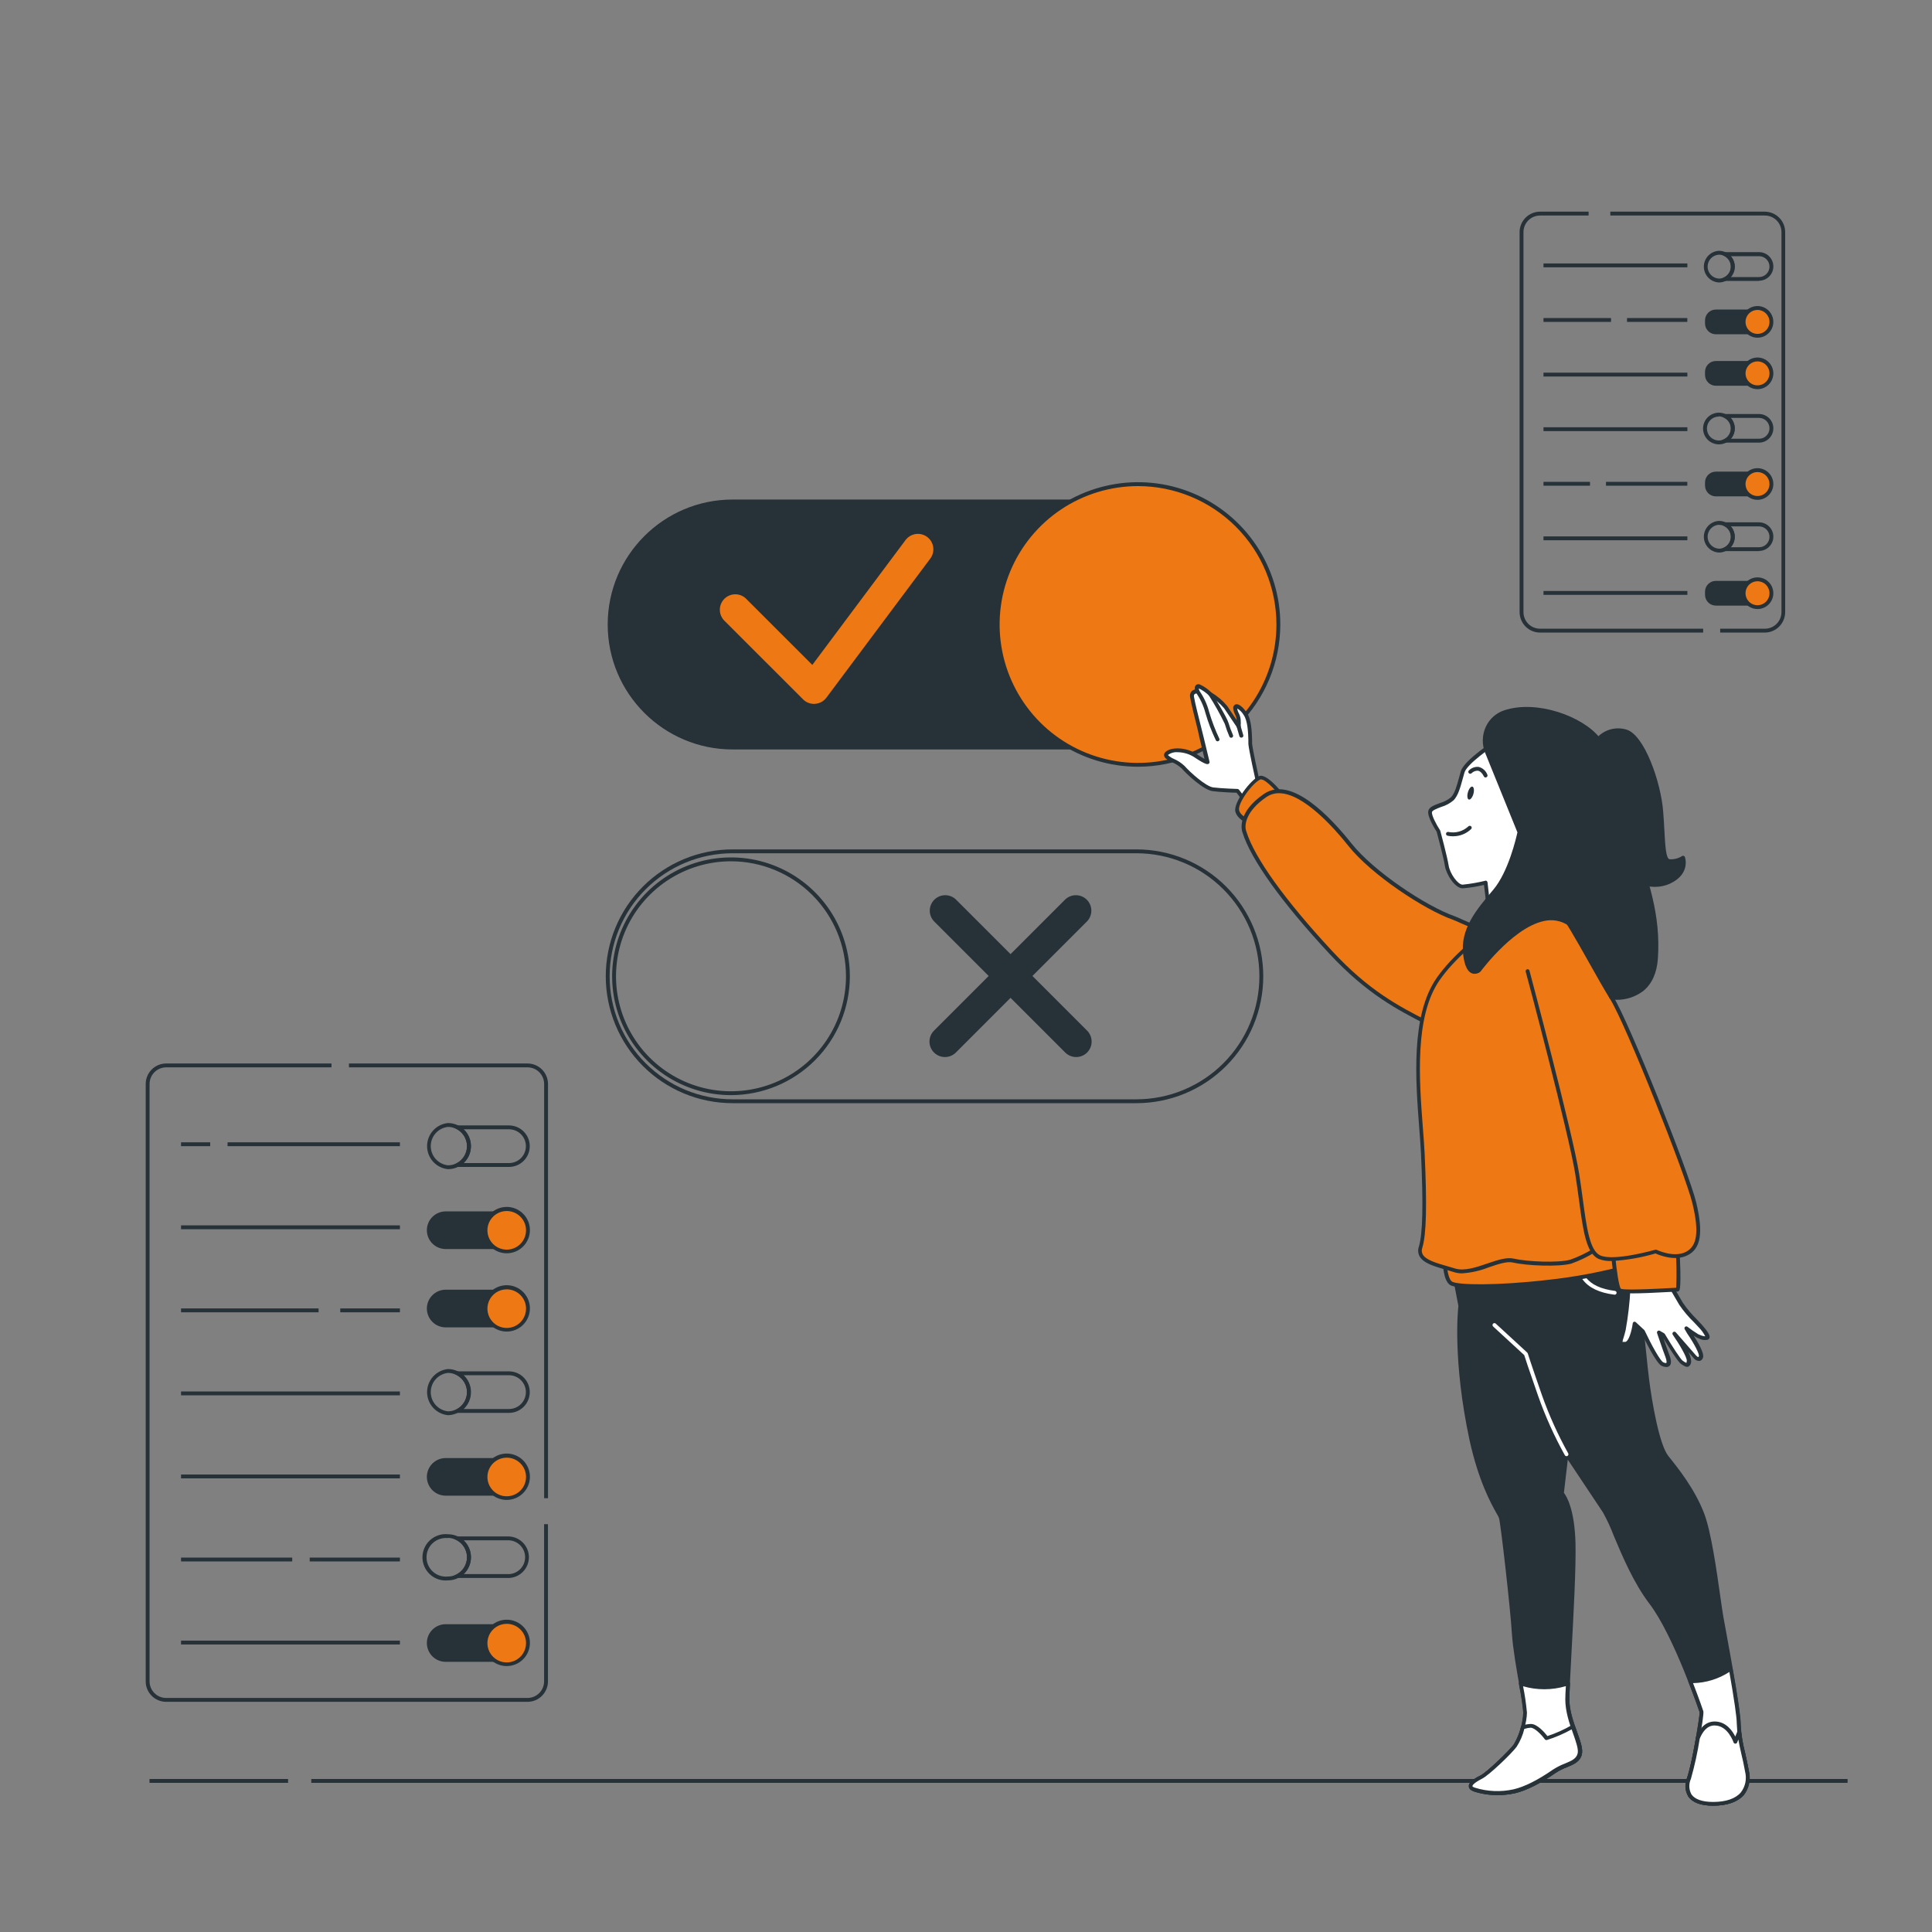 <svg width="120" height="120" viewBox="0 0 120 120" fill="none" xmlns="http://www.w3.org/2000/svg">
<rect x="0" y="0" width="120" height="120" fill="#808080" stroke="none"/>
<path d="M17.894 110.496H9.286V110.736H17.894V110.496Z" fill="#263238"/>
<path d="M114.758 110.496H19.334V110.736H114.758V110.496Z" fill="#263238"/>
<path d="M70.582 68.52H45.506C43.416 68.52 41.411 67.69 39.933 66.212C38.455 64.733 37.625 62.729 37.625 60.638C37.625 58.548 38.455 56.543 39.933 55.065C41.411 53.587 43.416 52.757 45.506 52.757H70.582C72.672 52.757 74.677 53.587 76.155 55.065C77.633 56.543 78.463 58.548 78.463 60.638C78.463 62.729 77.633 64.733 76.155 66.212C74.677 67.69 72.672 68.52 70.582 68.52ZM45.506 52.997C44.503 52.997 43.509 53.194 42.582 53.578C41.655 53.962 40.813 54.525 40.103 55.235C39.393 55.945 38.831 56.787 38.447 57.714C38.062 58.641 37.865 59.635 37.865 60.638C37.865 61.642 38.062 62.636 38.447 63.563C38.831 64.49 39.393 65.332 40.103 66.042C40.813 66.751 41.655 67.314 42.582 67.698C43.509 68.082 44.503 68.28 45.506 68.28H70.582C71.585 68.28 72.579 68.082 73.506 67.698C74.433 67.314 75.275 66.751 75.985 66.042C76.695 65.332 77.257 64.49 77.641 63.563C78.026 62.636 78.223 61.642 78.223 60.638C78.223 59.635 78.026 58.641 77.641 57.714C77.257 56.787 76.695 55.945 75.985 55.235C75.275 54.525 74.433 53.962 73.506 53.578C72.579 53.194 71.585 52.997 70.582 52.997H45.506Z" fill="#263238"/>
<path d="M45.403 68.021C43.943 68.021 42.516 67.588 41.302 66.777C40.088 65.966 39.142 64.812 38.583 63.464C38.024 62.115 37.878 60.63 38.163 59.198C38.447 57.766 39.151 56.451 40.183 55.418C41.215 54.386 42.531 53.683 43.963 53.398C45.395 53.113 46.879 53.259 48.228 53.818C49.577 54.377 50.73 55.323 51.541 56.537C52.353 57.751 52.786 59.178 52.786 60.638C52.783 62.596 52.005 64.472 50.621 65.856C49.237 67.24 47.36 68.018 45.403 68.021ZM45.403 53.496C43.991 53.496 42.61 53.915 41.435 54.7C40.261 55.484 39.345 56.6 38.804 57.905C38.264 59.21 38.123 60.646 38.398 62.032C38.674 63.417 39.354 64.69 40.353 65.689C41.352 66.688 42.624 67.368 44.01 67.644C45.395 67.919 46.831 67.778 48.136 67.237C49.442 66.697 50.557 65.781 51.342 64.606C52.127 63.432 52.546 62.051 52.546 60.638C52.544 58.745 51.791 56.929 50.452 55.59C49.112 54.251 47.297 53.498 45.403 53.496Z" fill="#263238"/>
<path d="M64.126 60.619L67.522 57.223C67.694 57.041 67.788 56.8 67.785 56.55C67.782 56.299 67.68 56.06 67.503 55.883C67.326 55.706 67.087 55.606 66.837 55.603C66.586 55.6 66.345 55.695 66.163 55.867L62.767 59.263L59.371 55.867C59.19 55.695 58.948 55.6 58.698 55.603C58.448 55.606 58.208 55.706 58.031 55.883C57.854 56.06 57.753 56.299 57.749 56.55C57.746 56.8 57.841 57.041 58.013 57.223L61.409 60.619L58.013 64.015C57.833 64.195 57.731 64.44 57.731 64.694C57.731 64.949 57.833 65.194 58.013 65.374C58.193 65.554 58.437 65.655 58.692 65.655C58.947 65.655 59.191 65.554 59.371 65.374L62.767 61.978L66.163 65.374C66.252 65.463 66.358 65.534 66.475 65.582C66.591 65.63 66.716 65.655 66.842 65.655C66.969 65.655 67.094 65.63 67.21 65.582C67.327 65.534 67.432 65.463 67.522 65.374C67.611 65.284 67.682 65.178 67.73 65.062C67.778 64.945 67.803 64.82 67.803 64.694C67.803 64.568 67.778 64.443 67.73 64.327C67.682 64.21 67.611 64.104 67.522 64.015L64.126 60.619Z" fill="#263238"/>
<path d="M70.582 31.027H45.506C41.22 31.027 37.745 34.502 37.745 38.789C37.745 43.075 41.22 46.55 45.506 46.55H70.582C74.868 46.55 78.343 43.075 78.343 38.789C78.343 34.502 74.868 31.027 70.582 31.027Z" fill="#263238"/>
<path d="M70.687 47.503C75.501 47.503 79.404 43.601 79.404 38.786C79.404 33.972 75.501 30.07 70.687 30.07C65.873 30.07 61.97 33.972 61.97 38.786C61.97 43.601 65.873 47.503 70.687 47.503Z" fill="#EE7814"/>
<path d="M70.687 47.623C68.939 47.624 67.231 47.106 65.777 46.135C64.324 45.164 63.191 43.784 62.521 42.17C61.852 40.555 61.677 38.778 62.017 37.064C62.358 35.35 63.2 33.775 64.435 32.539C65.671 31.303 67.246 30.461 68.96 30.12C70.674 29.778 72.451 29.953 74.066 30.622C75.681 31.291 77.061 32.423 78.032 33.877C79.003 35.33 79.522 37.038 79.522 38.786C79.519 41.129 78.588 43.375 76.931 45.031C75.275 46.688 73.03 47.62 70.687 47.623ZM70.687 30.192C68.987 30.192 67.324 30.695 65.91 31.64C64.496 32.584 63.394 33.927 62.743 35.498C62.092 37.069 61.922 38.797 62.253 40.465C62.585 42.133 63.404 43.665 64.606 44.868C65.808 46.07 67.34 46.889 69.008 47.221C70.676 47.552 72.405 47.382 73.976 46.731C75.547 46.08 76.889 44.977 77.834 43.563C78.778 42.149 79.282 40.487 79.282 38.786C79.278 36.508 78.372 34.324 76.761 32.713C75.15 31.102 72.966 30.195 70.687 30.192Z" fill="#263238"/>
<path d="M50.561 43.721C50.435 43.721 50.31 43.696 50.193 43.648C50.077 43.6 49.971 43.529 49.882 43.44L44.959 38.518C44.794 38.335 44.705 38.096 44.711 37.849C44.717 37.603 44.818 37.368 44.992 37.194C45.166 37.02 45.401 36.919 45.647 36.913C45.893 36.907 46.133 36.996 46.315 37.162L50.455 41.299L56.244 33.545C56.397 33.341 56.624 33.206 56.876 33.169C57.001 33.151 57.128 33.158 57.25 33.189C57.372 33.22 57.487 33.275 57.588 33.35C57.689 33.426 57.774 33.52 57.839 33.629C57.903 33.737 57.946 33.857 57.964 33.982C57.982 34.107 57.975 34.234 57.944 34.356C57.913 34.478 57.858 34.593 57.782 34.694L51.329 43.334C51.246 43.444 51.141 43.536 51.02 43.602C50.899 43.667 50.765 43.706 50.628 43.716L50.561 43.721Z" fill="#EE7814"/>
<path d="M109.62 39.29H106.843V39.05H109.62C109.893 39.05 110.155 38.941 110.348 38.747C110.541 38.554 110.65 38.292 110.65 38.018V14.417C110.65 14.144 110.541 13.882 110.348 13.689C110.155 13.496 109.893 13.387 109.62 13.387H100.02V13.147H109.62C109.955 13.15 110.275 13.285 110.511 13.522C110.748 13.76 110.88 14.082 110.88 14.417V38.018C110.88 38.354 110.748 38.675 110.512 38.914C110.276 39.152 109.955 39.287 109.62 39.29Z" fill="#263238"/>
<path d="M105.787 39.29H95.654C95.317 39.29 94.995 39.156 94.757 38.917C94.518 38.678 94.385 38.355 94.385 38.018V14.417C94.385 14.08 94.519 13.757 94.757 13.519C94.995 13.281 95.318 13.147 95.654 13.147H98.671V13.387H95.654C95.382 13.388 95.12 13.496 94.927 13.689C94.734 13.882 94.625 14.144 94.625 14.417V38.018C94.625 38.292 94.733 38.554 94.926 38.747C95.119 38.941 95.381 39.05 95.654 39.05H105.787V39.29Z" fill="#263238"/>
<path d="M104.806 16.363H95.868V16.603H104.806V16.363Z" fill="#263238"/>
<path d="M104.803 19.754H101.057V19.994H104.803V19.754Z" fill="#263238"/>
<path d="M100.063 19.754H95.868V19.994H100.063V19.754Z" fill="#263238"/>
<path d="M109.25 19.226H106.574C106.203 19.226 105.902 19.527 105.902 19.898V20.09C105.902 20.462 106.203 20.762 106.574 20.762H109.25C109.621 20.762 109.922 20.462 109.922 20.09V19.898C109.922 19.527 109.621 19.226 109.25 19.226Z" fill="#263238"/>
<path d="M110.026 19.994C110.026 19.823 109.976 19.656 109.881 19.514C109.786 19.371 109.651 19.26 109.493 19.194C109.335 19.128 109.161 19.111 108.994 19.145C108.826 19.178 108.672 19.26 108.551 19.381C108.43 19.502 108.347 19.656 108.314 19.824C108.281 19.992 108.298 20.166 108.364 20.324C108.429 20.482 108.541 20.617 108.683 20.711C108.825 20.806 108.993 20.857 109.164 20.856C109.392 20.855 109.611 20.764 109.772 20.603C109.934 20.442 110.025 20.223 110.026 19.994Z" fill="#EE7814"/>
<path d="M109.164 20.976C108.969 20.977 108.779 20.919 108.616 20.811C108.454 20.703 108.328 20.55 108.253 20.37C108.178 20.19 108.158 19.992 108.196 19.801C108.234 19.61 108.328 19.434 108.466 19.296C108.604 19.158 108.779 19.065 108.97 19.027C109.161 18.989 109.359 19.009 109.539 19.083C109.719 19.158 109.873 19.285 109.981 19.447C110.089 19.609 110.146 19.8 110.146 19.994C110.145 20.255 110.041 20.504 109.857 20.688C109.673 20.872 109.424 20.975 109.164 20.976ZM109.164 19.25C109.017 19.25 108.873 19.293 108.75 19.375C108.627 19.456 108.532 19.572 108.475 19.708C108.418 19.844 108.403 19.994 108.432 20.138C108.46 20.282 108.531 20.415 108.635 20.52C108.739 20.624 108.871 20.695 109.016 20.724C109.16 20.753 109.31 20.738 109.446 20.682C109.582 20.626 109.698 20.53 109.78 20.408C109.862 20.286 109.906 20.142 109.906 19.994C109.906 19.797 109.827 19.609 109.688 19.469C109.549 19.33 109.361 19.251 109.164 19.25Z" fill="#263238"/>
<path d="M109.25 22.423H106.574C106.203 22.423 105.902 22.724 105.902 23.095V23.287C105.902 23.658 106.203 23.959 106.574 23.959H109.25C109.621 23.959 109.922 23.658 109.922 23.287V23.095C109.922 22.724 109.621 22.423 109.25 22.423Z" fill="#263238"/>
<path d="M110.026 23.191C110.026 23.02 109.976 22.853 109.881 22.71C109.786 22.568 109.651 22.457 109.493 22.391C109.335 22.325 109.161 22.308 108.994 22.341C108.826 22.375 108.672 22.457 108.551 22.578C108.43 22.699 108.347 22.853 108.314 23.021C108.281 23.189 108.298 23.363 108.364 23.52C108.429 23.678 108.541 23.813 108.683 23.908C108.825 24.003 108.993 24.053 109.164 24.053C109.392 24.052 109.611 23.961 109.772 23.8C109.934 23.638 110.025 23.419 110.026 23.191Z" fill="#EE7814"/>
<path d="M109.164 24.173C108.969 24.173 108.779 24.116 108.616 24.008C108.454 23.9 108.328 23.746 108.253 23.567C108.178 23.387 108.158 23.189 108.196 22.997C108.234 22.806 108.328 22.631 108.466 22.493C108.604 22.355 108.779 22.262 108.97 22.224C109.161 22.186 109.359 22.205 109.539 22.28C109.719 22.355 109.873 22.481 109.981 22.644C110.089 22.806 110.146 22.996 110.146 23.191C110.145 23.451 110.041 23.701 109.857 23.885C109.673 24.069 109.424 24.172 109.164 24.173ZM109.164 22.447C109.017 22.447 108.873 22.49 108.75 22.571C108.627 22.653 108.532 22.769 108.475 22.905C108.418 23.041 108.403 23.19 108.432 23.335C108.46 23.479 108.531 23.612 108.635 23.716C108.739 23.821 108.871 23.892 109.016 23.921C109.16 23.95 109.31 23.935 109.446 23.879C109.582 23.823 109.698 23.727 109.78 23.605C109.862 23.482 109.906 23.338 109.906 23.191C109.906 22.994 109.827 22.805 109.688 22.666C109.549 22.526 109.361 22.448 109.164 22.447Z" fill="#263238"/>
<path d="M109.25 29.294H106.574C106.203 29.294 105.902 29.595 105.902 29.966V30.158C105.902 30.529 106.203 30.83 106.574 30.83H109.25C109.621 30.83 109.922 30.529 109.922 30.158V29.966C109.922 29.595 109.621 29.294 109.25 29.294Z" fill="#263238"/>
<path d="M110.026 30.062C110.026 29.891 109.975 29.724 109.88 29.582C109.785 29.44 109.65 29.329 109.492 29.264C109.334 29.199 109.16 29.182 108.992 29.215C108.824 29.249 108.67 29.331 108.55 29.452C108.429 29.573 108.347 29.728 108.314 29.895C108.281 30.063 108.298 30.237 108.364 30.395C108.43 30.552 108.541 30.687 108.683 30.782C108.826 30.877 108.993 30.927 109.164 30.926C109.277 30.926 109.39 30.904 109.494 30.861C109.599 30.817 109.694 30.753 109.774 30.673C109.854 30.593 109.917 30.498 109.961 30.393C110.004 30.288 110.026 30.176 110.026 30.062Z" fill="#EE7814"/>
<path d="M109.164 31.046C108.969 31.047 108.779 30.989 108.617 30.882C108.454 30.774 108.328 30.62 108.253 30.441C108.178 30.261 108.158 30.063 108.196 29.872C108.234 29.681 108.327 29.505 108.465 29.367C108.602 29.23 108.778 29.136 108.969 29.098C109.16 29.059 109.358 29.079 109.538 29.153C109.717 29.227 109.871 29.354 109.98 29.515C110.088 29.677 110.146 29.868 110.146 30.062C110.145 30.323 110.041 30.572 109.857 30.757C109.674 30.941 109.424 31.045 109.164 31.046ZM109.164 29.321C109.017 29.32 108.872 29.364 108.75 29.445C108.627 29.527 108.531 29.643 108.475 29.779C108.418 29.915 108.403 30.065 108.432 30.209C108.46 30.354 108.531 30.487 108.635 30.591C108.74 30.695 108.872 30.766 109.017 30.795C109.162 30.823 109.311 30.808 109.447 30.752C109.583 30.695 109.7 30.599 109.781 30.477C109.863 30.354 109.906 30.21 109.906 30.062C109.905 29.866 109.827 29.678 109.688 29.539C109.549 29.4 109.36 29.321 109.164 29.321Z" fill="#263238"/>
<path d="M109.25 36.079H106.574C106.203 36.079 105.902 36.38 105.902 36.751V36.943C105.902 37.314 106.203 37.615 106.574 37.615H109.25C109.621 37.615 109.922 37.314 109.922 36.943V36.751C109.922 36.38 109.621 36.079 109.25 36.079Z" fill="#263238"/>
<path d="M110.026 36.847C110.026 36.676 109.976 36.509 109.881 36.366C109.786 36.224 109.651 36.113 109.493 36.047C109.335 35.981 109.161 35.964 108.994 35.997C108.826 36.031 108.672 36.113 108.551 36.234C108.43 36.355 108.347 36.509 108.314 36.677C108.281 36.845 108.298 37.019 108.364 37.176C108.429 37.334 108.541 37.469 108.683 37.564C108.825 37.659 108.993 37.709 109.164 37.709C109.392 37.708 109.611 37.617 109.772 37.456C109.934 37.294 110.025 37.075 110.026 36.847Z" fill="#EE7814"/>
<path d="M109.164 37.829C108.969 37.829 108.779 37.772 108.616 37.664C108.454 37.556 108.328 37.402 108.253 37.222C108.178 37.043 108.158 36.844 108.196 36.653C108.234 36.462 108.328 36.287 108.466 36.149C108.604 36.011 108.779 35.917 108.97 35.88C109.161 35.842 109.359 35.861 109.539 35.936C109.719 36.011 109.873 36.137 109.981 36.3C110.089 36.462 110.146 36.652 110.146 36.847C110.145 37.107 110.041 37.357 109.857 37.541C109.673 37.724 109.424 37.828 109.164 37.829ZM109.164 36.103C109.017 36.103 108.873 36.146 108.75 36.227C108.627 36.309 108.532 36.425 108.475 36.561C108.418 36.697 108.403 36.846 108.432 36.991C108.46 37.135 108.531 37.268 108.635 37.372C108.739 37.477 108.871 37.548 109.016 37.577C109.16 37.606 109.31 37.591 109.446 37.535C109.582 37.478 109.698 37.383 109.78 37.261C109.862 37.138 109.906 36.994 109.906 36.847C109.906 36.65 109.827 36.461 109.688 36.322C109.549 36.182 109.361 36.104 109.164 36.103Z" fill="#263238"/>
<path d="M109.258 17.448H106.656L107.102 17.222C107.224 17.16 107.327 17.066 107.399 16.949C107.47 16.832 107.508 16.698 107.508 16.561C107.508 16.424 107.47 16.29 107.399 16.173C107.327 16.057 107.224 15.962 107.102 15.9L106.656 15.66H109.258C109.493 15.66 109.719 15.754 109.885 15.92C110.052 16.087 110.146 16.312 110.146 16.548C110.146 16.784 110.052 17.009 109.885 17.176C109.719 17.342 109.493 17.436 109.258 17.436V17.448ZM107.503 17.208H109.258C109.429 17.208 109.594 17.14 109.716 17.018C109.837 16.897 109.906 16.732 109.906 16.56C109.906 16.388 109.837 16.223 109.716 16.102C109.594 15.98 109.429 15.912 109.258 15.912H107.503C107.661 16.091 107.748 16.321 107.748 16.56C107.748 16.799 107.661 17.029 107.503 17.208Z" fill="#263238"/>
<path d="M106.764 17.544C106.512 17.532 106.274 17.422 106.1 17.24C105.926 17.057 105.829 16.814 105.829 16.561C105.829 16.309 105.926 16.066 106.1 15.883C106.274 15.7 106.512 15.591 106.764 15.578C106.92 15.577 107.074 15.614 107.213 15.686C107.374 15.768 107.51 15.894 107.604 16.048C107.699 16.203 107.749 16.38 107.749 16.561C107.749 16.742 107.699 16.92 107.604 17.074C107.51 17.229 107.374 17.354 107.213 17.436C107.074 17.508 106.92 17.545 106.764 17.544ZM106.764 15.818C106.574 15.829 106.396 15.912 106.265 16.05C106.135 16.188 106.062 16.371 106.062 16.561C106.062 16.751 106.135 16.934 106.265 17.072C106.396 17.21 106.574 17.293 106.764 17.304C106.881 17.305 106.996 17.276 107.1 17.222C107.222 17.16 107.325 17.066 107.396 16.949C107.468 16.832 107.506 16.698 107.506 16.561C107.506 16.424 107.468 16.29 107.396 16.173C107.325 16.057 107.222 15.962 107.1 15.9C106.996 15.846 106.881 15.818 106.764 15.818Z" fill="#263238"/>
<path d="M109.258 27.492H106.656L107.102 27.266C107.224 27.204 107.327 27.11 107.399 26.993C107.47 26.876 107.508 26.742 107.508 26.605C107.508 26.468 107.47 26.334 107.399 26.217C107.327 26.101 107.224 26.006 107.102 25.944L106.656 25.716H109.258C109.493 25.716 109.719 25.809 109.885 25.976C110.052 26.143 110.146 26.369 110.146 26.604C110.146 26.84 110.052 27.065 109.885 27.232C109.719 27.398 109.493 27.492 109.258 27.492ZM107.503 27.252H109.258C109.429 27.252 109.594 27.184 109.716 27.062C109.837 26.941 109.906 26.776 109.906 26.604C109.906 26.432 109.837 26.267 109.716 26.146C109.594 26.024 109.429 25.956 109.258 25.956H107.503C107.661 26.135 107.748 26.365 107.748 26.604C107.748 26.843 107.661 27.073 107.503 27.252Z" fill="#263238"/>
<path d="M106.764 27.6C106.503 27.6 106.253 27.496 106.068 27.312C105.884 27.127 105.78 26.877 105.78 26.616C105.78 26.355 105.884 26.105 106.068 25.92C106.253 25.736 106.503 25.632 106.764 25.632C106.92 25.632 107.074 25.67 107.213 25.742C107.374 25.825 107.51 25.95 107.604 26.104C107.699 26.259 107.749 26.436 107.749 26.617C107.749 26.798 107.699 26.976 107.604 27.13C107.51 27.285 107.374 27.41 107.213 27.492C107.074 27.564 106.92 27.601 106.764 27.6ZM106.764 25.872C106.567 25.872 106.377 25.95 106.238 26.09C106.098 26.229 106.02 26.419 106.02 26.616C106.02 26.813 106.098 27.003 106.238 27.142C106.377 27.282 106.567 27.36 106.764 27.36C106.881 27.36 106.996 27.332 107.1 27.278C107.222 27.216 107.325 27.122 107.396 27.005C107.468 26.888 107.506 26.754 107.506 26.617C107.506 26.48 107.468 26.346 107.396 26.229C107.325 26.113 107.222 26.018 107.1 25.956C106.998 25.897 106.882 25.864 106.764 25.86V25.872Z" fill="#263238"/>
<path d="M109.258 34.231H106.656L107.102 34.006C107.224 33.944 107.327 33.849 107.399 33.732C107.47 33.616 107.508 33.481 107.508 33.344C107.508 33.208 107.47 33.073 107.399 32.956C107.327 32.84 107.224 32.745 107.102 32.683L106.656 32.443H109.258C109.493 32.443 109.719 32.537 109.885 32.703C110.052 32.87 110.146 33.096 110.146 33.331C110.146 33.567 110.052 33.793 109.885 33.959C109.719 34.126 109.493 34.219 109.258 34.219V34.231ZM107.503 33.991H109.258C109.429 33.991 109.594 33.923 109.716 33.801C109.837 33.68 109.906 33.515 109.906 33.343C109.906 33.171 109.837 33.007 109.716 32.885C109.594 32.764 109.429 32.695 109.258 32.695H107.503C107.661 32.874 107.748 33.105 107.748 33.343C107.748 33.582 107.661 33.812 107.503 33.991Z" fill="#263238"/>
<path d="M106.764 34.32C106.512 34.307 106.274 34.199 106.1 34.016C105.926 33.833 105.829 33.59 105.829 33.337C105.829 33.085 105.926 32.842 106.1 32.659C106.274 32.476 106.512 32.367 106.764 32.354C106.92 32.353 107.074 32.39 107.213 32.462C107.374 32.544 107.51 32.67 107.604 32.824C107.699 32.978 107.749 33.156 107.749 33.337C107.749 33.518 107.699 33.696 107.604 33.85C107.51 34.005 107.374 34.13 107.213 34.212C107.074 34.284 106.92 34.321 106.764 34.32ZM106.764 32.594C106.574 32.605 106.396 32.688 106.265 32.826C106.135 32.964 106.062 33.147 106.062 33.337C106.062 33.527 106.135 33.71 106.265 33.848C106.396 33.986 106.574 34.069 106.764 34.08C106.881 34.081 106.996 34.053 107.1 33.998C107.222 33.936 107.325 33.842 107.396 33.725C107.468 33.608 107.506 33.474 107.506 33.337C107.506 33.2 107.468 33.066 107.396 32.949C107.325 32.833 107.222 32.738 107.1 32.676C106.996 32.624 106.88 32.599 106.764 32.602V32.594Z" fill="#263238"/>
<path d="M104.806 23.146H95.868V23.386H104.806V23.146Z" fill="#263238"/>
<path d="M104.806 26.537H95.868V26.777H104.806V26.537Z" fill="#263238"/>
<path d="M104.803 29.928H99.751V30.168H104.803V29.928Z" fill="#263238"/>
<path d="M98.758 29.928H95.868V30.168H98.758V29.928Z" fill="#263238"/>
<path d="M104.806 33.317H95.868V33.557H104.806V33.317Z" fill="#263238"/>
<path d="M104.806 36.708H95.868V36.948H104.806V36.708Z" fill="#263238"/>
<path d="M32.767 105.703H10.32C9.983 105.703 9.66 105.569 9.422 105.331C9.184 105.093 9.05 104.77 9.05 104.434V67.325C9.051 66.988 9.185 66.666 9.423 66.428C9.661 66.19 9.983 66.056 10.32 66.055H20.59V66.295H10.32C10.047 66.296 9.786 66.404 9.593 66.597C9.4 66.79 9.291 67.052 9.29 67.325V104.434C9.29 104.707 9.399 104.969 9.592 105.162C9.785 105.355 10.047 105.463 10.32 105.463H32.765C33.038 105.463 33.299 105.354 33.492 105.161C33.685 104.968 33.794 104.706 33.794 104.434V94.67H34.034V104.434C34.034 104.77 33.901 105.092 33.663 105.331C33.426 105.569 33.103 105.703 32.767 105.703Z" fill="#263238"/>
<path d="M34.037 93.055H33.797V67.325C33.796 67.052 33.688 66.79 33.495 66.597C33.302 66.404 33.04 66.296 32.767 66.295H21.674V66.055H32.767C33.104 66.056 33.426 66.19 33.664 66.428C33.902 66.666 34.036 66.988 34.037 67.325V93.055Z" fill="#263238"/>
<path d="M24.84 70.951H14.134V71.191H24.84V70.951Z" fill="#263238"/>
<path d="M13.056 70.951H11.244V71.191H13.056V70.951Z" fill="#263238"/>
<path d="M24.84 76.109H11.244V76.349H24.84V76.109Z" fill="#263238"/>
<path d="M31.457 75.242H27.682C27.372 75.242 27.074 75.366 26.855 75.585C26.636 75.804 26.513 76.101 26.513 76.411C26.513 76.721 26.636 77.019 26.855 77.238C27.074 77.457 27.372 77.58 27.682 77.58H31.457C31.767 77.58 32.064 77.457 32.283 77.238C32.502 77.019 32.626 76.721 32.626 76.411C32.626 76.101 32.502 75.804 32.283 75.585C32.064 75.366 31.767 75.242 31.457 75.242Z" fill="#263238"/>
<path d="M32.786 76.411C32.786 76.152 32.709 75.898 32.565 75.682C32.421 75.466 32.216 75.298 31.976 75.198C31.736 75.099 31.472 75.073 31.218 75.124C30.963 75.174 30.729 75.299 30.545 75.483C30.362 75.666 30.237 75.9 30.186 76.155C30.135 76.41 30.161 76.674 30.261 76.914C30.36 77.153 30.528 77.359 30.744 77.503C30.96 77.647 31.214 77.724 31.474 77.724C31.822 77.724 32.156 77.586 32.402 77.34C32.648 77.093 32.786 76.759 32.786 76.411Z" fill="#EE7814"/>
<path d="M31.474 77.844C31.189 77.844 30.91 77.76 30.674 77.601C30.437 77.443 30.252 77.218 30.143 76.955C30.034 76.692 30.006 76.402 30.061 76.123C30.117 75.844 30.254 75.587 30.455 75.386C30.657 75.184 30.913 75.047 31.193 74.992C31.472 74.936 31.762 74.965 32.025 75.074C32.288 75.183 32.513 75.367 32.671 75.604C32.829 75.841 32.914 76.119 32.914 76.404C32.914 76.786 32.762 77.152 32.492 77.422C32.222 77.692 31.855 77.844 31.474 77.844ZM31.474 75.218C31.236 75.218 31.004 75.289 30.807 75.421C30.61 75.552 30.456 75.74 30.365 75.959C30.274 76.178 30.25 76.42 30.297 76.653C30.343 76.885 30.457 77.099 30.625 77.267C30.793 77.435 31.007 77.549 31.239 77.595C31.472 77.642 31.714 77.618 31.933 77.527C32.152 77.436 32.34 77.282 32.471 77.085C32.603 76.888 32.674 76.656 32.674 76.418C32.674 76.1 32.547 75.795 32.322 75.57C32.097 75.345 31.792 75.218 31.474 75.218Z" fill="#263238"/>
<path d="M31.457 80.105H27.682C27.371 80.105 27.074 80.229 26.855 80.449C26.636 80.668 26.513 80.966 26.513 81.276C26.513 81.586 26.636 81.883 26.855 82.103C27.074 82.322 27.372 82.445 27.682 82.445H31.457C31.767 82.445 32.064 82.322 32.283 82.103C32.502 81.883 32.626 81.586 32.626 81.276C32.626 80.966 32.503 80.668 32.283 80.449C32.064 80.229 31.767 80.105 31.457 80.105Z" fill="#263238"/>
<path d="M31.474 82.589C32.199 82.589 32.786 82.001 32.786 81.276C32.786 80.551 32.199 79.963 31.474 79.963C30.749 79.963 30.161 80.551 30.161 81.276C30.161 82.001 30.749 82.589 31.474 82.589Z" fill="#EE7814"/>
<path d="M31.474 82.706C31.189 82.706 30.91 82.622 30.674 82.464C30.437 82.305 30.252 82.081 30.143 81.817C30.034 81.554 30.006 81.265 30.061 80.986C30.117 80.706 30.254 80.45 30.455 80.248C30.657 80.047 30.913 79.91 31.193 79.854C31.472 79.799 31.762 79.827 32.025 79.936C32.288 80.045 32.513 80.23 32.671 80.466C32.829 80.703 32.914 80.982 32.914 81.266C32.914 81.648 32.762 82.015 32.492 82.285C32.222 82.555 31.855 82.706 31.474 82.706ZM31.474 80.083C31.236 80.083 31.004 80.154 30.807 80.285C30.61 80.417 30.456 80.605 30.365 80.824C30.274 81.043 30.25 81.284 30.297 81.517C30.343 81.75 30.457 81.964 30.625 82.132C30.793 82.3 31.007 82.414 31.239 82.46C31.472 82.506 31.714 82.483 31.933 82.392C32.152 82.301 32.34 82.147 32.471 81.95C32.603 81.752 32.674 81.52 32.674 81.283C32.674 80.965 32.547 80.66 32.322 80.435C32.097 80.21 31.792 80.083 31.474 80.083Z" fill="#263238"/>
<path d="M31.457 90.562H27.682C27.372 90.562 27.074 90.685 26.855 90.904C26.636 91.123 26.513 91.42 26.513 91.73C26.513 92.04 26.636 92.338 26.855 92.557C27.074 92.776 27.372 92.899 27.682 92.899H31.457C31.767 92.899 32.064 92.776 32.283 92.557C32.502 92.338 32.626 92.04 32.626 91.73C32.626 91.42 32.502 91.123 32.283 90.904C32.064 90.685 31.767 90.562 31.457 90.562Z" fill="#263238"/>
<path d="M32.786 91.73C32.786 91.471 32.709 91.217 32.565 91.001C32.421 90.785 32.216 90.617 31.976 90.517C31.736 90.418 31.472 90.392 31.218 90.443C30.963 90.493 30.729 90.618 30.545 90.802C30.362 90.986 30.237 91.22 30.186 91.474C30.135 91.729 30.161 91.993 30.261 92.233C30.36 92.473 30.528 92.678 30.744 92.822C30.96 92.966 31.214 93.043 31.474 93.043C31.822 93.043 32.156 92.905 32.402 92.659C32.648 92.412 32.786 92.079 32.786 91.73Z" fill="#EE7814"/>
<path d="M31.474 93.163C31.189 93.163 30.91 93.079 30.674 92.921C30.437 92.762 30.252 92.537 30.143 92.274C30.034 92.011 30.006 91.722 30.061 91.442C30.117 91.163 30.254 90.906 30.455 90.705C30.657 90.504 30.913 90.366 31.193 90.311C31.472 90.255 31.762 90.284 32.025 90.393C32.288 90.502 32.513 90.686 32.671 90.923C32.829 91.16 32.914 91.438 32.914 91.723C32.914 92.105 32.762 92.471 32.492 92.741C32.222 93.011 31.855 93.163 31.474 93.163ZM31.474 90.538C31.236 90.538 31.004 90.608 30.807 90.74C30.61 90.872 30.456 91.059 30.365 91.278C30.274 91.498 30.25 91.739 30.297 91.972C30.343 92.204 30.457 92.418 30.625 92.586C30.793 92.754 31.007 92.868 31.239 92.915C31.472 92.961 31.714 92.937 31.933 92.846C32.152 92.755 32.34 92.602 32.471 92.404C32.603 92.207 32.674 91.975 32.674 91.738C32.674 91.419 32.547 91.114 32.322 90.889C32.097 90.664 31.792 90.538 31.474 90.538Z" fill="#263238"/>
<path d="M31.457 100.882H27.682C27.372 100.882 27.074 101.005 26.855 101.224C26.636 101.443 26.513 101.74 26.513 102.05C26.513 102.36 26.636 102.658 26.855 102.877C27.074 103.096 27.372 103.219 27.682 103.219H31.457C31.767 103.219 32.064 103.096 32.283 102.877C32.502 102.658 32.626 102.36 32.626 102.05C32.626 101.74 32.502 101.443 32.283 101.224C32.064 101.005 31.767 100.882 31.457 100.882Z" fill="#263238"/>
<path d="M31.474 103.363C32.199 103.363 32.786 102.775 32.786 102.05C32.786 101.325 32.199 100.738 31.474 100.738C30.749 100.738 30.161 101.325 30.161 102.05C30.161 102.775 30.749 103.363 31.474 103.363Z" fill="#EE7814"/>
<path d="M31.474 103.483C31.189 103.483 30.91 103.399 30.674 103.241C30.437 103.082 30.252 102.857 30.143 102.594C30.034 102.331 30.006 102.042 30.061 101.762C30.117 101.483 30.254 101.226 30.455 101.025C30.657 100.824 30.913 100.686 31.193 100.631C31.472 100.575 31.762 100.604 32.025 100.713C32.288 100.822 32.513 101.006 32.671 101.243C32.829 101.48 32.914 101.758 32.914 102.043C32.914 102.425 32.762 102.791 32.492 103.061C32.222 103.331 31.855 103.483 31.474 103.483ZM31.474 100.858C31.236 100.858 31.004 100.928 30.807 101.06C30.61 101.192 30.456 101.379 30.365 101.598C30.274 101.818 30.25 102.059 30.297 102.292C30.343 102.524 30.457 102.738 30.625 102.906C30.793 103.074 31.007 103.188 31.239 103.235C31.472 103.281 31.714 103.257 31.933 103.166C32.152 103.075 32.34 102.922 32.471 102.724C32.603 102.527 32.674 102.295 32.674 102.058C32.674 101.739 32.547 101.434 32.322 101.209C32.097 100.984 31.792 100.858 31.474 100.858Z" fill="#263238"/>
<path d="M31.615 72.48H27.919L28.366 72.254C28.559 72.153 28.721 72 28.834 71.813C28.947 71.626 29.007 71.411 29.007 71.192C29.007 70.974 28.947 70.759 28.834 70.572C28.721 70.385 28.559 70.232 28.366 70.13L27.919 69.902H31.615C31.957 69.902 32.285 70.038 32.526 70.28C32.768 70.522 32.904 70.849 32.904 71.191C32.904 71.533 32.768 71.861 32.526 72.103C32.285 72.344 31.957 72.48 31.615 72.48ZM28.8 72.24H31.615C31.893 72.24 32.16 72.129 32.357 71.933C32.553 71.736 32.664 71.469 32.664 71.191C32.664 70.913 32.553 70.646 32.357 70.45C32.16 70.253 31.893 70.142 31.615 70.142H28.8C28.943 70.277 29.057 70.44 29.135 70.62C29.213 70.8 29.253 70.995 29.253 71.191C29.253 71.388 29.213 71.582 29.135 71.763C29.057 71.943 28.943 72.105 28.8 72.24Z" fill="#263238"/>
<path d="M27.823 72.619C27.468 72.584 27.139 72.417 26.899 72.153C26.66 71.888 26.527 71.543 26.527 71.186C26.527 70.829 26.66 70.485 26.899 70.22C27.139 69.956 27.468 69.789 27.823 69.754C28.05 69.753 28.274 69.807 28.476 69.912C28.709 70.034 28.904 70.217 29.04 70.442C29.176 70.667 29.248 70.925 29.248 71.188C29.248 71.45 29.176 71.708 29.04 71.933C28.904 72.158 28.709 72.341 28.476 72.463C28.274 72.568 28.05 72.621 27.823 72.619ZM27.823 69.994C27.529 70.026 27.258 70.165 27.061 70.386C26.863 70.606 26.755 70.891 26.755 71.186C26.755 71.482 26.863 71.767 27.061 71.987C27.258 72.207 27.529 72.347 27.823 72.379C28.011 72.381 28.197 72.337 28.363 72.25C28.557 72.148 28.719 71.995 28.832 71.808C28.945 71.621 29.005 71.406 29.005 71.188C29.005 70.969 28.945 70.754 28.832 70.567C28.719 70.38 28.557 70.227 28.363 70.126C28.197 70.039 28.011 69.993 27.823 69.994Z" fill="#263238"/>
<path d="M31.615 87.756H27.919L28.366 87.53C28.559 87.429 28.721 87.276 28.834 87.089C28.947 86.901 29.007 86.687 29.007 86.468C29.007 86.25 28.947 86.035 28.834 85.848C28.721 85.661 28.559 85.508 28.366 85.406L27.919 85.178H31.615C31.957 85.178 32.285 85.314 32.526 85.556C32.768 85.798 32.904 86.125 32.904 86.467C32.904 86.809 32.768 87.137 32.526 87.379C32.285 87.62 31.957 87.756 31.615 87.756ZM28.8 87.516H31.615C31.893 87.516 32.16 87.406 32.357 87.209C32.553 87.012 32.664 86.745 32.664 86.467C32.664 86.189 32.553 85.922 32.357 85.726C32.16 85.529 31.893 85.418 31.615 85.418H28.8C28.943 85.553 29.057 85.716 29.135 85.896C29.213 86.076 29.253 86.271 29.253 86.467C29.253 86.664 29.213 86.858 29.135 87.038C29.057 87.219 28.943 87.381 28.8 87.516Z" fill="#263238"/>
<path d="M27.823 87.9C27.468 87.864 27.139 87.698 26.899 87.433C26.66 87.168 26.527 86.824 26.527 86.467C26.527 86.11 26.66 85.766 26.899 85.501C27.139 85.236 27.468 85.07 27.823 85.034C28.05 85.034 28.274 85.088 28.476 85.193C28.756 85.344 28.978 85.583 29.108 85.873C29.237 86.164 29.267 86.489 29.192 86.798C29.118 87.107 28.943 87.383 28.695 87.582C28.448 87.781 28.141 87.893 27.823 87.9ZM27.823 85.274C27.529 85.307 27.258 85.446 27.061 85.666C26.863 85.886 26.755 86.172 26.755 86.467C26.755 86.763 26.863 87.048 27.061 87.268C27.258 87.488 27.529 87.628 27.823 87.66C28.011 87.661 28.196 87.616 28.363 87.53C28.557 87.429 28.719 87.276 28.832 87.089C28.945 86.901 29.005 86.687 29.005 86.468C29.005 86.25 28.945 86.035 28.832 85.848C28.719 85.661 28.557 85.508 28.363 85.406C28.197 85.319 28.011 85.274 27.823 85.274Z" fill="#263238"/>
<path d="M31.615 98.011H27.919L28.366 97.783C28.559 97.681 28.721 97.529 28.834 97.341C28.947 97.154 29.007 96.94 29.007 96.721C29.007 96.503 28.947 96.288 28.834 96.101C28.721 95.914 28.559 95.761 28.366 95.659L27.919 95.431H31.615C31.948 95.446 32.262 95.588 32.492 95.828C32.722 96.068 32.851 96.388 32.851 96.721C32.851 97.054 32.722 97.374 32.492 97.614C32.262 97.855 31.948 97.997 31.615 98.011ZM28.8 97.771H31.615C31.885 97.758 32.139 97.642 32.326 97.447C32.512 97.251 32.616 96.991 32.616 96.721C32.616 96.451 32.512 96.191 32.326 95.996C32.139 95.8 31.885 95.684 31.615 95.671H28.8C28.944 95.806 29.058 95.969 29.136 96.149C29.214 96.33 29.255 96.524 29.255 96.721C29.255 96.918 29.214 97.113 29.136 97.293C29.058 97.474 28.944 97.636 28.8 97.771Z" fill="#263238"/>
<path d="M27.823 98.16C27.623 98.18 27.421 98.158 27.23 98.095C27.038 98.032 26.863 97.93 26.713 97.795C26.564 97.66 26.445 97.495 26.363 97.311C26.282 97.127 26.239 96.928 26.239 96.727C26.239 96.526 26.282 96.327 26.363 96.143C26.445 95.959 26.564 95.794 26.713 95.659C26.863 95.524 27.038 95.422 27.23 95.359C27.421 95.296 27.623 95.274 27.823 95.294C28.05 95.293 28.274 95.347 28.476 95.45C28.709 95.572 28.904 95.756 29.04 95.981C29.176 96.205 29.248 96.463 29.248 96.726C29.248 96.989 29.176 97.247 29.04 97.472C28.904 97.696 28.709 97.88 28.476 98.002C28.275 98.107 28.05 98.161 27.823 98.16ZM27.823 95.534C27.656 95.516 27.486 95.533 27.325 95.585C27.165 95.636 27.017 95.721 26.891 95.834C26.766 95.946 26.665 96.084 26.596 96.238C26.527 96.392 26.492 96.558 26.492 96.727C26.492 96.896 26.527 97.063 26.596 97.217C26.665 97.371 26.766 97.508 26.891 97.621C27.017 97.734 27.165 97.818 27.325 97.87C27.486 97.921 27.656 97.938 27.823 97.92C28.011 97.921 28.197 97.876 28.363 97.788C28.557 97.686 28.719 97.534 28.832 97.346C28.945 97.159 29.005 96.945 29.005 96.726C29.005 96.507 28.945 96.293 28.832 96.106C28.719 95.918 28.557 95.766 28.363 95.664C28.198 95.573 28.012 95.523 27.823 95.52V95.534Z" fill="#263238"/>
<path d="M24.84 81.269H21.134V81.509H24.84V81.269Z" fill="#263238"/>
<path d="M19.788 81.269H11.244V81.509H19.788V81.269Z" fill="#263238"/>
<path d="M24.84 86.426H11.244V86.666H24.84V86.426Z" fill="#263238"/>
<path d="M24.84 91.584H11.244V91.824H24.84V91.584Z" fill="#263238"/>
<path d="M24.84 96.744H19.236V96.984H24.84V96.744Z" fill="#263238"/>
<path d="M18.151 96.744H11.244V96.984H18.151V96.744Z" fill="#263238"/>
<path d="M24.84 101.902H11.244V102.142H24.84V101.902Z" fill="#263238"/>
<path d="M74.99 47.323C74.99 47.323 74.894 47.362 74.27 46.942C73.646 46.522 72.754 46.512 72.475 46.795C72.197 47.078 73.133 47.249 73.49 47.654C73.848 48.06 74.834 48.953 75.334 49.02C75.833 49.087 76.862 49.116 76.862 49.116C76.862 49.116 81.132 54.655 81.235 54.713C81.338 54.77 83.119 52.207 83.119 52.207L78.108 48.439C78.108 48.439 77.683 46.55 77.659 46.188C77.635 45.826 77.659 44.798 77.338 44.323C77.016 43.848 76.704 43.738 76.721 44.002C76.738 44.266 76.915 44.417 76.932 44.681C76.945 44.824 76.945 44.968 76.932 45.11C76.932 45.11 76.382 44.287 76.126 43.91C75.856 43.596 75.536 43.326 75.18 43.114C74.976 42.917 74.742 42.755 74.486 42.634C74.215 42.552 74.374 42.938 74.374 42.938C74.374 42.938 73.975 42.898 74.033 43.291C74.09 43.685 74.494 45.245 74.63 45.797C74.767 46.349 74.99 47.323 74.99 47.323Z" fill="white"/>
<path d="M81.23 54.838C81.211 54.836 81.192 54.83 81.175 54.818C81.094 54.77 79.622 52.898 76.802 49.236C76.577 49.236 75.758 49.198 75.319 49.14C74.738 49.063 73.694 48.067 73.399 47.734C73.226 47.572 73.026 47.442 72.809 47.347C72.542 47.213 72.329 47.107 72.305 46.934C72.298 46.893 72.302 46.851 72.316 46.812C72.33 46.773 72.355 46.738 72.386 46.711C72.703 46.39 73.666 46.387 74.335 46.841C74.489 46.95 74.649 47.049 74.815 47.138C74.741 46.819 74.597 46.214 74.501 45.821L74.4 45.36C74.227 44.666 73.966 43.62 73.92 43.303C73.906 43.239 73.906 43.173 73.922 43.11C73.938 43.047 73.969 42.988 74.011 42.938C74.069 42.88 74.142 42.841 74.222 42.826C74.209 42.781 74.207 42.734 74.215 42.688C74.224 42.642 74.243 42.599 74.27 42.562C74.304 42.53 74.346 42.509 74.391 42.5C74.436 42.492 74.482 42.496 74.525 42.514C74.793 42.637 75.037 42.806 75.245 43.015C75.613 43.233 75.942 43.513 76.217 43.841L76.812 44.726C76.812 44.714 76.812 44.702 76.812 44.688C76.799 44.584 76.767 44.483 76.718 44.39C76.655 44.272 76.615 44.142 76.601 44.009C76.59 43.957 76.598 43.903 76.624 43.856C76.649 43.809 76.69 43.773 76.74 43.754C76.999 43.663 77.34 44.114 77.436 44.256C77.731 44.678 77.755 45.475 77.77 45.953C77.77 46.042 77.77 46.121 77.77 46.178C77.791 46.498 78.142 48.098 78.204 48.37L83.182 52.111C83.206 52.13 83.223 52.158 83.228 52.189C83.233 52.219 83.225 52.251 83.208 52.277C81.65 54.533 81.36 54.838 81.23 54.838ZM73.135 46.721C72.931 46.703 72.728 46.76 72.562 46.879C72.555 46.885 72.549 46.893 72.545 46.901C72.656 47.002 72.783 47.083 72.922 47.141C73.166 47.248 73.389 47.397 73.582 47.582C73.951 48.002 74.911 48.85 75.35 48.907C75.83 48.972 76.855 49.003 76.865 49.003C76.883 49.004 76.9 49.009 76.916 49.017C76.931 49.025 76.945 49.037 76.956 49.051C78.514 51.07 80.825 54.05 81.25 54.571C81.49 54.31 82.262 53.246 82.954 52.253L78.034 48.554C78.011 48.537 77.996 48.513 77.99 48.485C77.971 48.408 77.566 46.582 77.539 46.214C77.539 46.152 77.539 46.073 77.539 45.974C77.525 45.523 77.501 44.774 77.246 44.407C77.149 44.242 77.012 44.104 76.848 44.004C76.86 44.108 76.893 44.21 76.944 44.302C77.006 44.421 77.045 44.551 77.059 44.686C77.071 44.837 77.071 44.988 77.059 45.139C77.055 45.163 77.044 45.185 77.028 45.203C77.011 45.221 76.989 45.233 76.966 45.238C76.942 45.244 76.917 45.242 76.895 45.233C76.872 45.225 76.852 45.209 76.838 45.19C76.838 45.19 76.289 44.366 76.032 43.99C75.773 43.688 75.466 43.431 75.125 43.229L75.103 43.212C74.916 43.025 74.697 42.871 74.458 42.758C74.463 42.809 74.475 42.858 74.494 42.905C74.502 42.924 74.505 42.945 74.503 42.966C74.5 42.986 74.492 43.006 74.479 43.022C74.467 43.039 74.45 43.052 74.431 43.06C74.412 43.069 74.392 43.072 74.371 43.07C74.307 43.064 74.243 43.082 74.191 43.121C74.174 43.145 74.163 43.172 74.158 43.2C74.153 43.229 74.154 43.258 74.162 43.286C74.208 43.589 74.467 44.63 74.642 45.319L74.758 45.782C74.894 46.334 75.125 47.311 75.125 47.311C75.131 47.339 75.127 47.368 75.114 47.394C75.101 47.419 75.079 47.439 75.053 47.45C75.005 47.47 74.897 47.515 74.22 47.057C73.9 46.84 73.522 46.723 73.135 46.721Z" fill="#263238"/>
<path d="M75.626 46.044C75.604 46.045 75.582 46.039 75.562 46.027C75.543 46.015 75.528 45.997 75.518 45.977C75.255 45.431 75.038 44.863 74.87 44.28C74.75 43.824 74.548 43.393 74.275 43.008C74.265 42.996 74.258 42.982 74.253 42.967C74.249 42.952 74.247 42.936 74.249 42.92C74.251 42.904 74.256 42.889 74.264 42.875C74.271 42.862 74.282 42.85 74.294 42.84C74.307 42.83 74.321 42.822 74.336 42.818C74.351 42.814 74.367 42.812 74.382 42.814C74.398 42.816 74.413 42.821 74.427 42.828C74.441 42.836 74.453 42.847 74.462 42.859C74.758 43.268 74.975 43.729 75.101 44.218C75.268 44.785 75.479 45.339 75.732 45.874C75.739 45.888 75.744 45.903 75.745 45.919C75.746 45.934 75.744 45.95 75.739 45.965C75.733 45.98 75.725 45.993 75.715 46.005C75.704 46.016 75.691 46.026 75.677 46.032C75.661 46.04 75.644 46.045 75.626 46.044Z" fill="#263238"/>
<path d="M76.471 45.823C76.448 45.824 76.425 45.817 76.405 45.804C76.385 45.791 76.37 45.773 76.361 45.751C76.249 45.493 76.152 45.229 76.073 44.959C75.776 44.344 75.442 43.748 75.072 43.174C75.056 43.147 75.051 43.115 75.058 43.084C75.065 43.054 75.084 43.027 75.11 43.01C75.124 43.002 75.139 42.996 75.154 42.993C75.17 42.99 75.186 42.991 75.201 42.994C75.217 42.998 75.231 43.005 75.244 43.014C75.257 43.023 75.268 43.035 75.276 43.049C75.372 43.202 76.214 44.566 76.303 44.897C76.38 45.155 76.473 45.408 76.582 45.655C76.588 45.67 76.591 45.685 76.592 45.701C76.592 45.717 76.589 45.733 76.583 45.747C76.578 45.762 76.569 45.776 76.558 45.787C76.547 45.798 76.534 45.807 76.519 45.814C76.504 45.82 76.488 45.823 76.471 45.823Z" fill="#263238"/>
<path d="M77.098 45.816C77.072 45.816 77.047 45.807 77.026 45.791C77.005 45.776 76.99 45.754 76.982 45.73L76.812 45.144C76.808 45.128 76.806 45.112 76.808 45.096C76.81 45.079 76.815 45.064 76.823 45.049C76.831 45.035 76.842 45.023 76.855 45.012C76.868 45.002 76.883 44.995 76.898 44.99C76.914 44.986 76.931 44.985 76.947 44.987C76.963 44.989 76.979 44.994 76.993 45.002C77.007 45.01 77.02 45.021 77.03 45.033C77.04 45.046 77.048 45.061 77.052 45.077L77.222 45.662C77.227 45.678 77.228 45.693 77.227 45.709C77.225 45.725 77.22 45.74 77.212 45.754C77.205 45.767 77.195 45.78 77.182 45.79C77.17 45.799 77.156 45.807 77.141 45.811L77.098 45.816Z" fill="#263238"/>
<path d="M80.076 49.99C80.076 49.99 78.751 48.108 78.252 48.31C77.753 48.511 76.728 49.865 76.848 50.371C76.968 50.878 77.842 51.161 77.842 51.161L80.076 49.99Z" fill="#EE7814"/>
<path d="M77.842 51.286H77.803C77.765 51.286 76.862 50.974 76.73 50.407C76.598 49.841 77.69 48.422 78.206 48.206C78.722 47.99 79.85 49.466 80.174 49.927C80.184 49.941 80.191 49.957 80.194 49.973C80.197 49.99 80.196 50.007 80.191 50.023C80.188 50.04 80.18 50.056 80.17 50.069C80.16 50.083 80.146 50.094 80.131 50.102L77.897 51.278C77.879 51.284 77.86 51.287 77.842 51.286ZM78.343 48.406C78.328 48.402 78.313 48.402 78.298 48.406C77.818 48.598 76.858 49.896 76.963 50.326C77.042 50.664 77.578 50.923 77.832 51.014L79.898 49.927C79.332 49.166 78.626 48.415 78.343 48.415V48.406Z" fill="#263238"/>
<path d="M95.645 57.523C95.645 57.523 94.015 57.458 93.18 57.763C92.345 58.068 90.818 57.194 90.3 57.012C88.514 56.383 85.26 54.223 83.851 52.452C82.118 50.275 79.97 48.437 78.571 49.385C77.172 50.333 77.155 51.278 77.263 51.612C77.371 51.946 77.909 54.041 82.642 59.134C85.001 61.68 86.909 62.64 88.68 63.55C90.451 64.459 92.4 65.359 92.4 65.359L95.645 57.523Z" fill="#EE7814"/>
<path d="M92.4 65.479C92.382 65.479 92.365 65.475 92.35 65.467C92.33 65.467 90.384 64.558 88.627 63.658L88.55 63.617C86.837 62.736 84.893 61.74 82.567 59.234C79.606 56.05 77.69 53.376 77.174 51.708L77.16 51.67C77.122 51.547 76.829 50.453 78.516 49.306C80.203 48.158 82.639 50.746 83.95 52.394C85.334 54.134 88.582 56.287 90.346 56.906C90.463 56.947 90.624 57.022 90.814 57.108C91.457 57.398 92.53 57.886 93.139 57.66C93.989 57.341 95.585 57.401 95.652 57.403C95.672 57.403 95.691 57.409 95.708 57.418C95.725 57.428 95.74 57.442 95.75 57.458C95.759 57.476 95.763 57.495 95.763 57.514C95.763 57.533 95.759 57.552 95.75 57.569L92.501 65.405C92.495 65.42 92.486 65.434 92.475 65.445C92.463 65.456 92.449 65.465 92.434 65.47C92.423 65.475 92.412 65.478 92.4 65.479ZM79.44 49.267C79.161 49.265 78.887 49.349 78.658 49.507C77.405 50.359 77.275 51.223 77.398 51.598L77.41 51.638C77.916 53.273 79.81 55.913 82.75 59.078C85.049 61.553 86.887 62.496 88.666 63.41L88.745 63.451C90.252 64.224 91.903 64.999 92.345 65.206L95.465 57.646C95.028 57.646 93.864 57.646 93.218 57.886C92.518 58.147 91.43 57.646 90.71 57.329C90.526 57.245 90.367 57.173 90.262 57.134C88.466 56.506 85.166 54.317 83.758 52.548C82.903 51.468 80.962 49.267 79.44 49.267Z" fill="#263238"/>
<path d="M93.106 45.958C93.106 45.958 91.049 47.263 90.85 47.935C90.65 48.607 90.533 49.241 90.216 49.596C89.899 49.951 88.91 50.076 88.834 50.388C88.757 50.7 89.347 51.614 89.347 51.614C89.347 51.614 89.782 53.237 89.861 53.75C89.94 54.264 90.454 55.056 90.85 55.056C91.33 55.01 91.806 54.929 92.275 54.816C92.275 54.816 92.551 56.952 92.515 57.665C92.479 58.378 92.395 58.495 92.791 58.495C93.187 58.495 94.73 57.386 94.889 57.269C95.047 57.151 95.441 54.182 95.758 53.076C96.074 51.97 95.916 48.566 95.244 47.458C94.572 46.349 93.66 45.641 93.106 45.958Z" fill="white"/>
<path d="M92.789 58.618C92.727 58.626 92.663 58.621 92.603 58.604C92.543 58.587 92.487 58.557 92.438 58.517C92.34 58.409 92.35 58.253 92.374 57.941C92.374 57.859 92.386 57.766 92.393 57.66C92.368 56.758 92.295 55.858 92.172 54.965C91.737 55.069 91.295 55.14 90.85 55.176C90.37 55.176 89.825 54.312 89.743 53.77C89.669 53.29 89.285 51.85 89.234 51.662C89.112 51.473 88.632 50.702 88.716 50.359C88.774 50.119 89.081 50.014 89.436 49.879C89.688 49.807 89.924 49.685 90.127 49.519C90.367 49.255 90.482 48.814 90.624 48.302C90.66 48.17 90.696 48.038 90.734 47.904C90.941 47.208 92.827 45.984 93.041 45.857C93.636 45.518 94.582 46.152 95.34 47.402C96.029 48.54 96.194 51.962 95.866 53.114C95.714 53.645 95.542 54.622 95.386 55.483C95.114 57.014 95.05 57.295 94.949 57.372C94.942 57.379 93.262 58.618 92.789 58.618ZM92.275 54.698C92.299 54.698 92.323 54.706 92.342 54.72C92.356 54.73 92.368 54.742 92.376 54.757C92.385 54.771 92.391 54.787 92.393 54.804C92.393 54.89 92.671 56.964 92.633 57.684C92.633 57.792 92.633 57.886 92.614 57.97C92.589 58.1 92.589 58.233 92.614 58.363C92.614 58.363 92.65 58.387 92.786 58.387C93.084 58.387 94.356 57.528 94.812 57.187C94.865 57.091 95.021 56.227 95.155 55.45C95.309 54.583 95.484 53.599 95.635 53.05C95.945 51.967 95.784 48.6 95.134 47.53C94.483 46.459 93.624 45.806 93.163 46.066C92.599 46.426 91.111 47.46 90.96 47.986C90.922 48.12 90.886 48.25 90.85 48.379C90.701 48.919 90.574 49.387 90.302 49.692C90.075 49.89 89.807 50.036 89.518 50.119C89.278 50.213 88.97 50.328 88.944 50.434C88.898 50.616 89.208 51.206 89.443 51.566C89.449 51.577 89.454 51.588 89.458 51.6C89.477 51.667 89.897 53.234 89.976 53.748C90.055 54.262 90.55 54.948 90.845 54.948C91.315 54.901 91.782 54.821 92.242 54.708L92.275 54.698Z" fill="#263238"/>
<path d="M90.24 51.943C90.127 51.945 90.014 51.933 89.904 51.907C89.889 51.904 89.874 51.897 89.862 51.888C89.849 51.878 89.839 51.867 89.831 51.853C89.823 51.84 89.817 51.825 89.815 51.81C89.813 51.794 89.814 51.778 89.818 51.763C89.825 51.732 89.844 51.706 89.871 51.689C89.898 51.672 89.931 51.667 89.962 51.674C90.181 51.72 90.409 51.712 90.625 51.651C90.842 51.591 91.04 51.479 91.205 51.326C91.216 51.315 91.229 51.306 91.244 51.3C91.258 51.294 91.274 51.291 91.29 51.291C91.306 51.291 91.322 51.294 91.336 51.3C91.351 51.306 91.364 51.315 91.375 51.326C91.386 51.337 91.395 51.35 91.401 51.365C91.407 51.379 91.41 51.395 91.41 51.41C91.41 51.426 91.407 51.441 91.401 51.456C91.395 51.47 91.386 51.483 91.375 51.494C91.07 51.787 90.663 51.948 90.24 51.943Z" fill="#263238"/>
<path d="M91.517 49.308C91.454 49.529 91.33 49.687 91.234 49.661C91.138 49.634 91.111 49.433 91.174 49.212C91.236 48.991 91.361 48.833 91.454 48.859C91.548 48.886 91.577 49.087 91.517 49.308Z" fill="#263238"/>
<path d="M92.275 48.293C92.253 48.293 92.231 48.287 92.211 48.275C92.192 48.263 92.177 48.246 92.167 48.226C92.062 48.012 91.927 47.894 91.8 47.87C91.728 47.867 91.656 47.879 91.589 47.904C91.522 47.93 91.46 47.969 91.409 48.019C91.398 48.032 91.385 48.042 91.37 48.049C91.355 48.056 91.338 48.06 91.322 48.06C91.305 48.061 91.289 48.058 91.274 48.052C91.258 48.046 91.244 48.036 91.233 48.025C91.221 48.013 91.212 47.999 91.206 47.983C91.2 47.968 91.198 47.952 91.198 47.935C91.199 47.919 91.203 47.902 91.211 47.888C91.218 47.873 91.228 47.859 91.241 47.849C91.318 47.772 91.412 47.713 91.515 47.675C91.617 47.638 91.727 47.623 91.836 47.633C91.959 47.663 92.073 47.722 92.168 47.806C92.262 47.889 92.336 47.995 92.381 48.113C92.388 48.127 92.393 48.142 92.394 48.158C92.395 48.174 92.394 48.189 92.389 48.204C92.384 48.219 92.376 48.233 92.365 48.245C92.355 48.257 92.342 48.267 92.328 48.274C92.312 48.284 92.294 48.291 92.275 48.293Z" fill="#263238"/>
<path d="M90.199 78.494L90.696 81.101C90.696 81.101 90.286 84.257 91.382 89.4C92.066 92.609 93.098 93.943 93.199 94.253C93.3 94.562 93.902 99.79 94.006 101.436C94.109 103.082 94.726 105.809 94.726 106.375C94.726 106.942 94.418 108.022 94.109 108.432C93.799 108.842 92.412 110.182 91.999 110.388C91.586 110.594 91.022 110.954 91.589 111.158C92.389 111.406 93.24 111.442 94.058 111.262C94.932 111.055 95.858 110.491 96.526 110.028C97.193 109.565 97.966 109.565 98.122 108.948C98.278 108.331 97.349 106.889 97.349 105.552C97.349 104.215 97.778 98.366 97.728 95.899C97.678 93.432 97.008 92.76 97.008 92.76L97.298 90.326L99.665 93.876C100.178 94.646 101.054 97.579 102.545 99.533C104.035 101.486 105.631 106.169 105.684 106.322C105.737 106.476 105.168 109.771 104.911 110.438C104.654 111.106 104.758 112.034 106.404 112.034C108.05 112.034 108.718 111.211 108.511 110.028C108.305 108.845 108 107.969 108 107.04C108 106.111 107.126 101.587 106.92 100.404C106.714 99.221 106.303 95.518 105.737 94.025C105.17 92.532 104.143 91.248 103.524 90.475C102.905 89.702 102.444 86.822 102.29 85.589C102.137 84.355 101.827 80.599 101.417 78.593C101.006 76.586 100.85 76.433 100.85 76.433L100.594 75.866C100.594 75.866 97.094 76.946 95.038 76.999C92.981 77.052 90.098 77.256 90.098 77.256L90.199 78.494Z" fill="#263238"/>
<path d="M106.404 112.154C105.641 112.154 105.122 111.96 104.863 111.581C104.758 111.403 104.697 111.202 104.686 110.996C104.675 110.79 104.713 110.584 104.798 110.395C105.067 109.702 105.588 106.555 105.566 106.349C105.554 106.315 103.954 101.575 102.446 99.607C101.465 98.318 100.75 96.619 100.229 95.378C100.042 94.883 99.819 94.402 99.562 93.938L97.378 90.66L97.138 92.722C97.289 92.914 97.807 93.725 97.858 95.894C97.889 97.418 97.738 100.214 97.618 102.463C97.543 103.846 97.478 105.038 97.478 105.55C97.478 106.238 97.73 106.954 97.958 107.582C98.186 108.211 98.333 108.648 98.251 108.974C98.141 109.423 97.745 109.586 97.33 109.759C97.077 109.854 96.835 109.976 96.61 110.124C95.65 110.789 94.805 111.211 94.099 111.377C93.258 111.562 92.384 111.524 91.562 111.269C91.358 111.197 91.253 111.089 91.246 110.952C91.238 110.815 91.303 110.606 91.966 110.278C92.354 110.083 93.732 108.758 94.032 108.358C94.383 107.752 94.587 107.072 94.625 106.373C94.572 105.834 94.492 105.298 94.385 104.767C94.2 103.714 93.967 102.401 93.905 101.441C93.804 99.814 93.204 94.582 93.106 94.289C93.062 94.187 93.01 94.088 92.952 93.994C92.618 93.398 91.836 92.006 91.272 89.434C90.228 84.538 90.552 81.391 90.583 81.115L90.089 78.526L89.988 77.292C89.986 77.276 89.988 77.26 89.992 77.245C89.997 77.23 90.004 77.216 90.014 77.203C90.036 77.179 90.066 77.164 90.098 77.162C90.127 77.162 93.005 76.956 95.042 76.906C97.08 76.855 100.529 75.79 100.562 75.778C100.59 75.769 100.62 75.77 100.647 75.782C100.674 75.794 100.695 75.816 100.706 75.842L100.961 76.402C101.03 76.512 101.201 76.946 101.539 78.595C101.839 80.066 102.082 82.421 102.259 84.139C102.322 84.744 102.374 85.27 102.418 85.601C102.6 87.06 103.058 89.717 103.618 90.427C104.239 91.202 105.276 92.498 105.85 94.008C106.282 95.146 106.625 97.558 106.85 99.154C106.925 99.672 106.987 100.114 107.038 100.409C107.081 100.649 107.15 101.035 107.237 101.498C107.566 103.301 108.12 106.318 108.12 107.066C108.144 107.679 108.237 108.287 108.396 108.878C108.478 109.238 108.559 109.61 108.636 110.028C108.695 110.281 108.697 110.544 108.643 110.798C108.588 111.052 108.477 111.291 108.319 111.497C107.94 111.919 107.28 112.154 106.404 112.154ZM97.298 90.206C97.318 90.207 97.338 90.212 97.355 90.221C97.373 90.23 97.388 90.243 97.399 90.259L99.763 93.809C100.03 94.282 100.26 94.776 100.452 95.285C100.97 96.514 101.676 98.198 102.641 99.461C104.167 101.46 105.78 106.238 105.797 106.286C105.874 106.514 105.252 109.886 105.024 110.482C104.954 110.633 104.921 110.799 104.927 110.966C104.933 111.133 104.979 111.296 105.06 111.442C105.271 111.746 105.734 111.91 106.404 111.91C107.206 111.91 107.803 111.703 108.13 111.314C108.266 111.136 108.361 110.929 108.407 110.709C108.452 110.488 108.448 110.261 108.394 110.042C108.322 109.632 108.24 109.262 108.154 108.905C107.991 108.296 107.896 107.67 107.873 107.04C107.873 106.32 107.321 103.31 106.992 101.52C106.908 101.054 106.836 100.67 106.795 100.428C106.745 100.135 106.68 99.686 106.606 99.166C106.38 97.582 106.039 95.184 105.617 94.073C105.058 92.597 104.035 91.32 103.423 90.554C102.684 89.63 102.223 86.018 102.163 85.608C102.122 85.274 102.07 84.749 102.007 84.142C101.842 82.524 101.59 80.081 101.287 78.622C100.908 76.771 100.75 76.519 100.742 76.51C100.735 76.5 100.742 76.51 100.728 76.486L100.514 76.018C99.924 76.193 96.883 77.076 95.028 77.124C93.235 77.167 90.785 77.333 90.216 77.364L90.31 78.47L90.804 81.072C90.806 81.085 90.806 81.098 90.804 81.11C90.804 81.142 90.408 84.307 91.488 89.366C92.033 91.915 92.801 93.286 93.13 93.871C93.195 93.979 93.253 94.091 93.302 94.207C93.418 94.555 94.022 99.883 94.114 101.422C94.174 102.367 94.404 103.673 94.594 104.722C94.704 105.266 94.784 105.815 94.834 106.368C94.834 106.93 94.534 108.048 94.193 108.497C93.852 108.946 92.472 110.273 92.033 110.486C91.565 110.726 91.445 110.882 91.45 110.933C91.454 110.983 91.483 110.993 91.608 111.038C92.386 111.28 93.213 111.313 94.008 111.137C94.682 110.978 95.501 110.57 96.437 109.922C96.676 109.766 96.932 109.635 97.2 109.534C97.591 109.37 97.901 109.243 97.982 108.912C98.047 108.655 97.884 108.192 97.697 107.659C97.457 107.009 97.217 106.274 97.217 105.545C97.217 105.026 97.282 103.831 97.356 102.444C97.476 100.202 97.627 97.404 97.596 95.894C97.546 93.523 96.917 92.844 96.91 92.837C96.897 92.824 96.887 92.809 96.881 92.792C96.875 92.775 96.874 92.756 96.876 92.738L97.166 90.305C97.169 90.28 97.18 90.258 97.196 90.239C97.212 90.221 97.234 90.208 97.258 90.202L97.298 90.206Z" fill="#263238"/>
<path d="M96.526 110.028C97.195 109.565 97.966 109.565 98.122 108.948C98.278 108.331 97.349 106.889 97.349 105.552C97.349 105.312 97.366 104.969 97.394 104.558C96.439 104.882 95.405 104.882 94.45 104.558C94.572 105.157 94.664 105.762 94.726 106.37C94.726 106.937 94.418 108.017 94.109 108.427C93.799 108.838 92.412 110.177 91.999 110.383C91.586 110.59 91.022 110.95 91.589 111.154C92.389 111.402 93.24 111.437 94.058 111.257C94.932 111.055 95.858 110.491 96.526 110.028Z" fill="white"/>
<path d="M93.024 111.494C92.523 111.502 92.024 111.426 91.548 111.271C91.344 111.199 91.238 111.091 91.231 110.954C91.224 110.818 91.289 110.609 91.951 110.28C92.34 110.086 93.718 108.761 94.018 108.36C94.369 107.754 94.572 107.074 94.61 106.375C94.558 105.835 94.478 105.299 94.37 104.767L94.339 104.582C94.335 104.562 94.336 104.541 94.343 104.522C94.35 104.502 94.362 104.485 94.378 104.472C94.394 104.458 94.413 104.449 94.433 104.445C94.454 104.44 94.475 104.442 94.495 104.448C95.424 104.763 96.432 104.763 97.361 104.448C97.38 104.442 97.4 104.44 97.419 104.443C97.439 104.446 97.457 104.453 97.474 104.465C97.489 104.477 97.502 104.494 97.51 104.512C97.518 104.53 97.522 104.55 97.522 104.57C97.49 105.022 97.476 105.336 97.476 105.554C97.476 106.243 97.728 106.958 97.956 107.587C98.184 108.216 98.33 108.653 98.249 108.979C98.138 109.428 97.742 109.591 97.327 109.764C97.074 109.858 96.833 109.981 96.607 110.129C95.647 110.794 94.802 111.216 94.097 111.382C93.745 111.46 93.385 111.498 93.024 111.494ZM94.601 104.736C94.711 105.278 94.791 105.825 94.841 106.375C94.841 106.937 94.541 108.055 94.2 108.504C93.859 108.953 92.479 110.28 92.04 110.494C91.572 110.734 91.452 110.89 91.457 110.94C91.462 110.99 91.49 111 91.615 111.046C92.393 111.287 93.22 111.321 94.015 111.144C94.69 110.986 95.508 110.578 96.444 109.93C96.684 109.773 96.939 109.642 97.207 109.541C97.598 109.378 97.908 109.25 97.99 108.919C98.054 108.662 97.891 108.199 97.704 107.666C97.464 107.016 97.224 106.282 97.224 105.552C97.224 105.358 97.236 105.094 97.258 104.729C96.391 104.985 95.469 104.987 94.601 104.736Z" fill="#263238"/>
<path d="M104.986 104.429C105.394 105.475 105.662 106.262 105.684 106.322C105.734 106.478 105.168 109.771 104.911 110.438C104.654 111.106 104.758 112.034 106.404 112.034C108.05 112.034 108.718 111.211 108.511 110.028C108.305 108.845 108 107.969 108 107.04C108 106.56 107.76 105.091 107.506 103.632C106.841 104.189 105.905 104.4 104.986 104.429Z" fill="white"/>
<path d="M106.404 112.154C105.641 112.154 105.122 111.96 104.863 111.581C104.758 111.403 104.697 111.202 104.686 110.996C104.675 110.79 104.713 110.584 104.798 110.395C105.067 109.702 105.588 106.555 105.566 106.349C105.566 106.349 105.295 105.552 104.873 104.474C104.865 104.457 104.86 104.438 104.86 104.419C104.86 104.4 104.865 104.381 104.873 104.364C104.883 104.348 104.898 104.335 104.914 104.325C104.931 104.315 104.95 104.31 104.969 104.309C106.034 104.268 106.855 104.011 107.414 103.546C107.43 103.532 107.449 103.522 107.47 103.518C107.491 103.515 107.512 103.516 107.532 103.524C107.551 103.532 107.569 103.544 107.582 103.56C107.595 103.576 107.605 103.595 107.609 103.615C107.942 105.516 108.106 106.637 108.106 107.045C108.13 107.657 108.222 108.265 108.382 108.857C108.463 109.217 108.545 109.589 108.622 110.006C108.681 110.259 108.683 110.522 108.628 110.776C108.573 111.03 108.463 111.269 108.305 111.475C107.94 111.919 107.28 112.154 106.404 112.154ZM105.158 104.542C105.55 105.55 105.794 106.279 105.797 106.286C105.874 106.514 105.252 109.886 105.024 110.482C104.954 110.633 104.921 110.799 104.927 110.966C104.933 111.133 104.979 111.296 105.06 111.442C105.271 111.746 105.734 111.91 106.404 111.91C107.206 111.91 107.803 111.703 108.13 111.314C108.266 111.136 108.361 110.929 108.407 110.709C108.452 110.488 108.448 110.261 108.394 110.042C108.322 109.632 108.24 109.262 108.154 108.905C107.991 108.296 107.896 107.67 107.873 107.04C107.873 106.658 107.722 105.614 107.414 103.848C106.742 104.285 105.96 104.525 105.158 104.542Z" fill="#263238"/>
<path d="M97.298 90.446C97.277 90.446 97.257 90.441 97.239 90.43C97.221 90.42 97.206 90.404 97.195 90.386C96.541 89.21 95.987 87.981 95.539 86.712C94.913 84.924 94.716 84.312 94.673 84.168L92.741 82.39C92.717 82.368 92.703 82.338 92.702 82.306C92.701 82.274 92.712 82.243 92.734 82.219C92.755 82.196 92.785 82.182 92.817 82.18C92.849 82.179 92.88 82.19 92.904 82.212L94.86 84.012C94.875 84.028 94.886 84.047 94.894 84.067C94.894 84.067 95.057 84.605 95.765 86.633C96.208 87.888 96.755 89.103 97.402 90.266C97.41 90.28 97.415 90.295 97.417 90.311C97.419 90.326 97.418 90.342 97.415 90.357C97.41 90.372 97.403 90.387 97.394 90.399C97.384 90.412 97.372 90.422 97.358 90.43C97.341 90.441 97.32 90.447 97.298 90.446Z" fill="white"/>
<path d="M100.282 80.414H100.267C99.334 80.297 98.674 79.98 98.302 79.474C98.056 79.142 97.949 78.728 98.004 78.319C98.007 78.304 98.012 78.289 98.021 78.275C98.029 78.262 98.04 78.251 98.053 78.242C98.066 78.233 98.081 78.227 98.096 78.223C98.112 78.22 98.128 78.22 98.143 78.223C98.174 78.229 98.202 78.247 98.22 78.273C98.238 78.299 98.245 78.331 98.239 78.362C98.2 78.707 98.292 79.055 98.498 79.334C98.83 79.786 99.434 80.069 100.296 80.177C100.312 80.178 100.327 80.182 100.341 80.189C100.356 80.196 100.368 80.205 100.379 80.217C100.389 80.229 100.397 80.243 100.402 80.257C100.408 80.272 100.41 80.288 100.409 80.304C100.408 80.32 100.404 80.335 100.397 80.349C100.39 80.364 100.38 80.376 100.369 80.387C100.357 80.397 100.343 80.405 100.328 80.41C100.313 80.416 100.297 80.418 100.282 80.417V80.414Z" fill="white"/>
<path d="M94.058 111.262C94.932 111.055 95.858 110.491 96.526 110.028C97.193 109.565 97.966 109.565 98.122 108.948C98.21 108.593 97.942 107.966 97.699 107.244C97.183 107.544 96.635 107.786 96.065 107.964C96.065 107.964 95.498 107.194 95.086 107.194C94.914 107.199 94.744 107.23 94.582 107.285C94.486 107.69 94.324 108.076 94.102 108.427C93.794 108.84 92.405 110.177 91.992 110.383C91.579 110.59 91.015 110.95 91.582 111.154C92.384 111.404 93.237 111.442 94.058 111.262Z" fill="white"/>
<path d="M93.024 111.494C92.523 111.502 92.024 111.426 91.548 111.271C91.344 111.199 91.238 111.091 91.231 110.954C91.224 110.818 91.289 110.609 91.951 110.28C92.34 110.086 93.718 108.761 94.018 108.36C94.229 108.021 94.382 107.649 94.469 107.258C94.475 107.239 94.485 107.221 94.499 107.206C94.513 107.192 94.531 107.181 94.55 107.174C94.725 107.115 94.907 107.083 95.09 107.078C95.486 107.078 95.952 107.623 96.113 107.83C96.645 107.656 97.158 107.425 97.642 107.143C97.657 107.134 97.674 107.128 97.692 107.125C97.71 107.123 97.728 107.125 97.745 107.131C97.761 107.138 97.777 107.148 97.789 107.16C97.802 107.173 97.811 107.189 97.817 107.206C97.86 107.335 97.906 107.46 97.949 107.582C98.158 108.18 98.323 108.65 98.242 108.977C98.131 109.426 97.735 109.589 97.32 109.762C97.067 109.856 96.826 109.978 96.6 110.126C95.64 110.791 94.795 111.214 94.09 111.379C93.74 111.458 93.382 111.496 93.024 111.494ZM94.68 107.378C94.584 107.775 94.422 108.154 94.2 108.497C93.874 108.934 92.479 110.273 92.04 110.486C91.572 110.726 91.452 110.882 91.457 110.933C91.462 110.983 91.49 110.993 91.615 111.038C92.393 111.28 93.22 111.313 94.015 111.137C94.69 110.978 95.508 110.57 96.444 109.922C96.684 109.766 96.939 109.635 97.207 109.534C97.598 109.37 97.908 109.243 97.99 108.912C98.054 108.655 97.891 108.192 97.702 107.654L97.618 107.414C97.13 107.686 96.616 107.907 96.084 108.074C96.06 108.081 96.035 108.081 96.011 108.073C95.988 108.066 95.967 108.051 95.952 108.031C95.748 107.753 95.328 107.311 95.071 107.311C94.938 107.318 94.806 107.343 94.68 107.386V107.378Z" fill="#263238"/>
<path d="M108.511 110.028C108.346 109.068 108.118 108.322 108.031 107.582L107.791 108.175C107.791 108.175 107.431 107.045 106.507 107.045C105.929 107.045 105.612 107.563 105.454 107.954C105.324 108.793 105.142 109.622 104.911 110.438C104.654 111.108 104.758 112.034 106.404 112.034C108.05 112.034 108.72 111.211 108.511 110.028Z" fill="white"/>
<path d="M106.404 112.154C105.641 112.154 105.122 111.96 104.863 111.581C104.758 111.403 104.697 111.202 104.686 110.996C104.675 110.79 104.713 110.584 104.798 110.395C105.028 109.587 105.207 108.765 105.336 107.935V107.911C105.516 107.46 105.866 106.925 106.5 106.925C107.206 106.925 107.604 107.503 107.782 107.861L107.914 107.537C107.924 107.513 107.943 107.493 107.965 107.479C107.988 107.466 108.014 107.46 108.041 107.462C108.067 107.466 108.092 107.478 108.111 107.497C108.13 107.516 108.141 107.541 108.144 107.568C108.202 108.003 108.282 108.435 108.384 108.862C108.463 109.219 108.547 109.582 108.624 110.006C108.683 110.259 108.685 110.522 108.631 110.776C108.576 111.03 108.465 111.269 108.307 111.475C107.94 111.919 107.28 112.154 106.404 112.154ZM105.571 108C105.439 108.841 105.256 109.674 105.024 110.494C104.954 110.645 104.921 110.811 104.927 110.978C104.933 111.145 104.979 111.308 105.06 111.454C105.271 111.758 105.734 111.922 106.404 111.922C107.206 111.922 107.803 111.715 108.13 111.326C108.266 111.148 108.361 110.941 108.407 110.721C108.452 110.5 108.448 110.273 108.394 110.054C108.322 109.646 108.24 109.277 108.154 108.922C108.086 108.619 108.022 108.329 107.971 108.043L107.897 108.228C107.888 108.251 107.872 108.27 107.851 108.284C107.83 108.297 107.806 108.304 107.782 108.302C107.757 108.301 107.733 108.293 107.713 108.278C107.694 108.263 107.679 108.242 107.671 108.218C107.671 108.218 107.326 107.172 106.5 107.172C106.01 107.165 105.725 107.609 105.571 108Z" fill="#263238"/>
<path d="M89.729 78.24C89.729 78.24 89.729 79.522 90.156 79.735C90.583 79.949 92.878 80.002 96.134 79.627C97.921 79.444 99.688 79.103 101.414 78.607L100.848 76.447L89.729 78.24Z" fill="#EE7814"/>
<path d="M91.946 80.011C90.986 80.011 90.329 79.946 90.103 79.834C89.623 79.594 89.609 78.37 89.609 78.23C89.609 78.202 89.619 78.175 89.638 78.153C89.656 78.132 89.682 78.117 89.71 78.113L100.829 76.32C100.858 76.315 100.889 76.321 100.914 76.338C100.939 76.354 100.956 76.38 100.963 76.409L101.53 78.569C101.537 78.599 101.533 78.63 101.519 78.657C101.504 78.685 101.48 78.705 101.45 78.715C99.716 79.21 97.941 79.553 96.146 79.74C94.752 79.907 93.35 79.998 91.946 80.011ZM89.851 78.331C89.866 78.811 89.966 79.493 90.211 79.615C90.59 79.807 92.851 79.872 96.12 79.498C97.86 79.312 99.582 78.983 101.268 78.514L100.759 76.57L89.851 78.331Z" fill="#263238"/>
<path d="M95.362 55.92C95.362 55.92 91.246 58.046 89.326 60.79C87.406 63.533 88.229 68.746 88.366 71.626C88.502 74.506 88.502 76.565 88.229 77.455C87.955 78.346 89.256 78.554 90.353 78.895C91.45 79.236 93.098 78.072 93.989 78.276C94.879 78.48 96.802 78.552 97.555 78.346C98.309 78.139 99.475 77.316 99.682 77.316H100.915C101.067 74.24 100.72 71.161 99.888 68.196C98.515 63.533 98.035 58.39 97.145 56.95C96.254 55.51 95.362 55.92 95.362 55.92Z" fill="#EE7814"/>
<path d="M90.809 79.09C90.646 79.091 90.484 79.068 90.329 79.02C90.168 78.97 90.002 78.924 89.849 78.876C89.11 78.665 88.409 78.466 88.169 78.026C88.121 77.935 88.093 77.835 88.086 77.733C88.079 77.631 88.094 77.528 88.128 77.431C88.368 76.637 88.411 74.851 88.26 71.642C88.236 71.162 88.195 70.622 88.15 70.044C87.924 67.094 87.614 63.055 89.242 60.73C91.162 57.994 95.278 55.846 95.321 55.824C95.362 55.805 96.319 55.385 97.255 56.897C97.735 57.689 98.1 59.501 98.551 61.798C98.938 63.775 99.377 66.014 100.013 68.174C100.846 71.155 101.194 74.249 101.045 77.34C101.043 77.37 101.029 77.399 101.007 77.419C100.985 77.44 100.955 77.451 100.925 77.45H99.691C99.481 77.538 99.277 77.643 99.084 77.765C98.616 78.059 98.117 78.301 97.596 78.485C96.823 78.696 94.867 78.624 93.972 78.418C93.598 78.331 93.048 78.518 92.465 78.718C91.936 78.927 91.377 79.053 90.809 79.09ZM95.412 56.038C95.275 56.11 91.282 58.214 89.424 60.869C87.845 63.122 88.152 67.109 88.375 70.027C88.421 70.606 88.462 71.153 88.486 71.63C88.639 74.87 88.596 76.67 88.342 77.501C88.317 77.567 88.306 77.638 88.31 77.709C88.314 77.779 88.333 77.848 88.366 77.911C88.555 78.262 89.237 78.458 89.894 78.646C90.06 78.694 90.228 78.742 90.389 78.792C90.96 78.96 91.68 78.72 92.378 78.48C92.993 78.271 93.578 78.072 94.015 78.175C94.886 78.374 96.78 78.446 97.524 78.245C98.027 78.067 98.51 77.836 98.964 77.556C99.384 77.316 99.576 77.21 99.684 77.21H100.8C100.932 74.185 100.584 71.158 99.77 68.242C99.132 66.082 98.69 63.826 98.304 61.843C97.874 59.662 97.505 57.778 97.039 57.024C96.24 55.721 95.47 56.014 95.412 56.038Z" fill="#263238"/>
<path d="M101.153 79.99C101.105 80.859 101.006 81.724 100.858 82.582C100.673 83.359 100.486 83.47 100.93 83.47C101.374 83.47 101.522 82.212 101.522 82.212L102.041 82.692C102.041 82.692 102.929 84.581 103.262 84.73C103.596 84.878 103.742 84.73 103.56 84.25C103.378 83.77 103.042 82.769 103.042 82.769L103.301 82.918C103.301 82.918 104.225 84.473 104.448 84.622C104.671 84.77 104.856 84.917 104.892 84.547C104.928 84.178 104.004 82.843 104.004 82.843L105.262 84.283C105.262 84.283 105.521 84.578 105.634 84.283C105.746 83.988 104.892 82.764 104.892 82.764L104.743 82.505C104.969 82.677 105.203 82.838 105.446 82.985C105.559 83.021 105.854 83.17 106.003 83.095C106.152 83.021 105.854 82.651 105.595 82.356C105.336 82.061 104.671 81.43 104.412 80.986C104.153 80.542 103.781 79.91 103.781 79.91L101.153 79.99Z" fill="white"/>
<path d="M103.474 84.905C103.384 84.901 103.296 84.879 103.214 84.84C102.866 84.684 102.115 83.131 101.942 82.764L101.609 82.454C101.537 82.862 101.35 83.59 100.932 83.59C100.786 83.59 100.649 83.59 100.577 83.486C100.505 83.383 100.541 83.246 100.61 83.018C100.646 82.901 100.694 82.75 100.74 82.553C100.89 81.703 100.99 80.844 101.04 79.982C101.042 79.953 101.056 79.924 101.077 79.904C101.099 79.883 101.128 79.871 101.158 79.87L103.798 79.795C103.819 79.796 103.839 79.802 103.858 79.812C103.876 79.823 103.892 79.838 103.903 79.855C103.903 79.855 104.275 80.484 104.534 80.93C104.792 81.303 105.086 81.649 105.41 81.965C105.528 82.09 105.634 82.205 105.706 82.282C106.08 82.709 106.207 82.922 106.186 83.074C106.18 83.103 106.168 83.13 106.15 83.153C106.132 83.177 106.109 83.195 106.082 83.208C105.888 83.257 105.683 83.229 105.509 83.131L105.437 83.102C105.353 83.063 105.272 83.015 105.197 82.961C105.468 83.376 105.874 84.065 105.775 84.326C105.762 84.377 105.735 84.423 105.698 84.46C105.66 84.496 105.613 84.522 105.562 84.533C105.493 84.535 105.425 84.521 105.362 84.492C105.3 84.463 105.246 84.419 105.204 84.365L104.861 83.971C104.966 84.15 105.029 84.35 105.043 84.557C105.045 84.619 105.03 84.681 105.002 84.737C104.973 84.793 104.932 84.841 104.88 84.876C104.743 84.938 104.602 84.845 104.448 84.742L104.412 84.718C104.21 84.583 103.589 83.575 103.322 83.134C103.435 83.467 103.596 83.926 103.702 84.204C103.807 84.482 103.822 84.718 103.702 84.83C103.672 84.86 103.636 84.882 103.596 84.894C103.557 84.907 103.515 84.911 103.474 84.905ZM101.52 82.092C101.535 82.091 101.55 82.094 101.564 82.099C101.578 82.105 101.591 82.113 101.602 82.123L102.12 82.603C102.132 82.613 102.142 82.625 102.149 82.639C102.576 83.546 103.126 84.535 103.31 84.617C103.442 84.677 103.495 84.662 103.502 84.655C103.51 84.648 103.541 84.54 103.445 84.288C103.26 83.808 102.929 82.812 102.924 82.802C102.916 82.779 102.916 82.754 102.922 82.73C102.929 82.707 102.943 82.686 102.962 82.671C102.981 82.655 103.005 82.646 103.029 82.644C103.054 82.642 103.078 82.648 103.099 82.661L103.358 82.81C103.376 82.82 103.39 82.834 103.402 82.85C103.848 83.604 104.388 84.432 104.513 84.516L104.549 84.54C104.61 84.587 104.677 84.624 104.748 84.653C104.758 84.612 104.765 84.572 104.77 84.53C104.794 84.305 104.278 83.446 103.903 82.908C103.883 82.883 103.875 82.851 103.878 82.819C103.882 82.787 103.898 82.758 103.924 82.739C103.949 82.719 103.981 82.71 104.012 82.714C104.044 82.718 104.073 82.734 104.093 82.759L105.35 84.199C105.398 84.252 105.466 84.293 105.487 84.288C105.509 84.283 105.504 84.274 105.518 84.235C105.566 84.108 105.233 83.462 104.798 82.829L104.64 82.56C104.626 82.536 104.621 82.508 104.625 82.481C104.629 82.454 104.643 82.429 104.664 82.411C104.685 82.394 104.712 82.384 104.74 82.384C104.767 82.384 104.794 82.394 104.815 82.411C105.03 82.578 105.253 82.732 105.485 82.874L105.571 82.908C105.68 82.96 105.797 82.991 105.917 83.002C105.81 82.793 105.672 82.603 105.506 82.438L105.218 82.13C104.878 81.803 104.573 81.441 104.306 81.05C104.098 80.69 103.812 80.206 103.714 80.038L101.266 80.107C101.219 80.947 101.121 81.783 100.973 82.61C100.925 82.81 100.879 82.968 100.841 83.09C100.809 83.174 100.788 83.261 100.776 83.35C100.828 83.344 100.88 83.344 100.932 83.35C101.16 83.35 101.35 82.663 101.412 82.198C101.414 82.176 101.422 82.155 101.436 82.137C101.45 82.12 101.468 82.106 101.489 82.099L101.52 82.092Z" fill="#263238"/>
<path d="M100.19 77.916C100.19 77.916 100.375 79.954 100.598 80.138C100.822 80.323 104.04 80.102 104.198 80.102C104.357 80.102 104.198 77.462 104.198 77.462C104.198 77.462 101.83 77.278 101.458 77.352C101.019 77.5 100.594 77.689 100.19 77.916Z" fill="#EE7814"/>
<path d="M101.412 80.333C100.81 80.333 100.596 80.292 100.522 80.23C100.282 80.035 100.128 78.55 100.07 77.928C100.069 77.904 100.074 77.881 100.085 77.86C100.096 77.839 100.112 77.822 100.133 77.81C100.545 77.581 100.978 77.392 101.426 77.244C101.801 77.167 103.954 77.333 104.198 77.352C104.227 77.354 104.254 77.367 104.275 77.388C104.295 77.408 104.307 77.436 104.309 77.465C104.45 80.004 104.328 80.136 104.287 80.179C104.26 80.204 104.226 80.22 104.189 80.222L103.882 80.237C102.691 80.304 101.916 80.333 101.412 80.333ZM100.32 77.986C100.406 78.902 100.56 79.93 100.678 80.047C100.778 80.098 101.419 80.136 103.872 79.997L104.112 79.985C104.147 79.185 104.135 78.383 104.074 77.585C103.354 77.53 101.748 77.424 101.472 77.479C101.073 77.61 100.687 77.78 100.32 77.986Z" fill="#263238"/>
<path d="M94.882 60.319C94.882 60.319 97.555 70.332 97.968 72.938C98.381 75.545 98.448 77.671 99.338 78.084C100.229 78.497 102.838 77.741 102.838 77.741C102.838 77.741 103.934 78.288 104.758 77.878C105.581 77.467 105.648 76.438 105.238 74.722C104.827 73.006 101.122 63.612 100.094 61.966C99.067 60.319 97.282 56.822 96.802 56.546C96.322 56.27 94.469 55.999 94.058 57.302" fill="#EE7814"/>
<path d="M100.109 78.324C99.829 78.337 99.55 78.292 99.288 78.192C98.522 77.839 98.328 76.442 98.071 74.51C98.004 74.014 97.934 73.5 97.848 72.958C97.44 70.387 94.8 60.451 94.764 60.35C94.76 60.335 94.759 60.319 94.761 60.304C94.763 60.288 94.769 60.273 94.777 60.259C94.785 60.246 94.796 60.234 94.808 60.224C94.821 60.215 94.835 60.208 94.85 60.204C94.866 60.2 94.881 60.198 94.897 60.2C94.913 60.202 94.928 60.207 94.941 60.215C94.955 60.223 94.967 60.233 94.977 60.246C94.986 60.258 94.993 60.273 94.997 60.288C95.023 60.389 97.678 70.337 98.086 72.919C98.172 73.464 98.242 73.98 98.309 74.479C98.549 76.265 98.743 77.676 99.389 77.974C100.229 78.362 102.778 77.633 102.804 77.626C102.818 77.62 102.832 77.617 102.847 77.617C102.862 77.617 102.877 77.62 102.89 77.626C102.89 77.626 103.946 78.142 104.702 77.762C105.422 77.405 105.542 76.502 105.12 74.743C104.698 72.984 100.99 63.619 99.991 62.023C99.619 61.428 99.142 60.583 98.681 59.758C97.901 58.373 97.02 56.806 96.742 56.638C96.16 56.387 95.507 56.358 94.906 56.556C94.732 56.618 94.575 56.719 94.447 56.853C94.32 56.986 94.225 57.148 94.171 57.324C94.167 57.339 94.159 57.353 94.149 57.365C94.139 57.377 94.127 57.386 94.113 57.394C94.099 57.401 94.084 57.405 94.068 57.406C94.053 57.407 94.037 57.406 94.022 57.401C94.007 57.396 93.993 57.389 93.981 57.379C93.969 57.369 93.959 57.357 93.951 57.343C93.944 57.329 93.939 57.314 93.938 57.298C93.937 57.283 93.938 57.267 93.943 57.252C94.007 57.041 94.119 56.848 94.27 56.688C94.422 56.529 94.609 56.407 94.817 56.333C95.486 56.104 96.217 56.139 96.862 56.429C97.174 56.606 97.836 57.758 98.89 59.63C99.35 60.449 99.826 61.296 100.195 61.886C101.201 63.494 104.921 72.878 105.353 74.681C105.806 76.57 105.646 77.561 104.81 77.971C104.028 78.36 103.044 77.954 102.826 77.854C101.941 78.114 101.029 78.272 100.109 78.324Z" fill="#263238"/>
<path d="M92.359 46.723L94.375 51.689C94.375 51.689 93.895 54.089 92.834 55.349C91.774 56.609 90.811 57.749 91.003 59.299C91.195 60.85 91.87 60.259 91.87 60.259C91.87 60.259 95.57 55.202 97.884 57.746L100.094 61.961C100.094 61.961 102.662 62.306 102.854 59.513C103.046 56.719 102.218 54.499 101.174 51.552C100.56 49.805 100.613 47.635 99.254 45.902C98.242 44.602 95.414 43.57 93.434 44.234C93.197 44.322 92.979 44.457 92.795 44.632C92.611 44.806 92.464 45.016 92.364 45.248C92.263 45.481 92.211 45.732 92.21 45.985C92.209 46.239 92.26 46.49 92.359 46.723Z" fill="#263238"/>
<path d="M100.366 62.1C100.269 62.101 100.173 62.096 100.078 62.083C100.059 62.081 100.041 62.074 100.025 62.063C100.009 62.052 99.996 62.038 99.986 62.021L97.786 57.821C97.598 57.6 97.363 57.426 97.097 57.311C96.832 57.197 96.543 57.144 96.254 57.158C94.236 57.266 91.99 60.305 91.968 60.334L91.949 60.355C91.878 60.415 91.793 60.455 91.702 60.473C91.611 60.491 91.516 60.486 91.428 60.458C91.145 60.35 90.967 59.978 90.883 59.314C90.684 57.706 91.682 56.522 92.743 55.272C93.703 54.139 94.183 51.998 94.25 51.698L92.249 46.769C92.144 46.511 92.093 46.235 92.099 45.956C92.105 45.678 92.167 45.404 92.282 45.151C92.391 44.911 92.547 44.697 92.742 44.52C92.937 44.343 93.166 44.209 93.415 44.124C95.446 43.44 98.33 44.498 99.367 45.833C100.282 47.006 100.567 48.358 100.829 49.673C100.944 50.301 101.101 50.92 101.297 51.528L101.417 51.869C102.391 54.638 103.162 56.825 102.974 59.537C102.912 60.432 102.607 61.109 102.065 61.553C101.576 61.921 100.977 62.114 100.366 62.1ZM100.169 61.86C100.791 61.911 101.411 61.734 101.914 61.363C102.394 60.965 102.679 60.343 102.734 59.518C102.919 56.856 102.156 54.689 101.191 51.946L101.071 51.605C100.87 50.987 100.71 50.357 100.591 49.718C100.327 48.439 100.056 47.117 99.175 45.986C98.194 44.722 95.376 43.723 93.49 44.359C93.272 44.433 93.071 44.551 92.9 44.706C92.73 44.861 92.593 45.049 92.498 45.259C92.397 45.482 92.343 45.724 92.337 45.969C92.332 46.214 92.376 46.457 92.467 46.685L94.486 51.65C94.492 51.672 94.492 51.696 94.486 51.718C94.466 51.818 93.986 54.173 92.918 55.433C91.894 56.645 90.926 57.787 91.116 59.292C91.207 60.012 91.399 60.202 91.507 60.252C91.553 60.265 91.602 60.267 91.648 60.257C91.695 60.247 91.739 60.227 91.776 60.197C91.963 59.942 94.152 57.046 96.235 56.938C96.562 56.919 96.889 56.977 97.19 57.107C97.49 57.238 97.756 57.437 97.966 57.689C97.972 57.696 97.978 57.704 97.982 57.713L100.169 61.86Z" fill="#263238"/>
<path d="M99.274 45.907C99.484 45.678 99.754 45.511 100.054 45.427C100.354 45.342 100.671 45.342 100.97 45.427C102.041 45.713 103.042 48.641 103.183 50.424C103.325 52.207 103.255 53.422 103.682 53.494C103.984 53.519 104.285 53.444 104.539 53.28C104.539 53.28 104.897 54.206 103.682 54.778C102.468 55.349 100.322 54.636 100.186 52.423C100.049 50.21 99.274 45.907 99.274 45.907Z" fill="#263238"/>
<path d="M102.787 55.085C102.076 55.085 101.394 54.807 100.885 54.311C100.377 53.814 100.083 53.139 100.066 52.428C99.924 50.246 99.163 45.97 99.156 45.926C99.153 45.91 99.153 45.892 99.157 45.876C99.161 45.859 99.169 45.844 99.18 45.83C99.404 45.581 99.694 45.4 100.016 45.308C100.338 45.216 100.68 45.217 101.002 45.31C102.125 45.61 103.162 48.566 103.303 50.412C103.339 50.851 103.361 51.254 103.38 51.612C103.43 52.534 103.474 53.33 103.702 53.369C103.974 53.388 104.245 53.319 104.474 53.172C104.489 53.163 104.506 53.157 104.523 53.154C104.541 53.152 104.558 53.153 104.575 53.158C104.592 53.163 104.608 53.173 104.621 53.185C104.635 53.198 104.645 53.213 104.652 53.23C104.652 53.23 105.034 54.269 103.735 54.881C103.438 55.017 103.114 55.087 102.787 55.085ZM99.401 45.943C99.494 46.466 100.174 50.359 100.306 52.423C100.315 52.843 100.43 53.254 100.639 53.617C100.849 53.981 101.147 54.286 101.506 54.504C101.82 54.698 102.175 54.815 102.543 54.845C102.911 54.875 103.281 54.817 103.622 54.677C104.462 54.283 104.491 53.717 104.453 53.477C104.208 53.607 103.929 53.66 103.654 53.628C103.236 53.558 103.198 52.882 103.13 51.648C103.111 51.29 103.09 50.887 103.054 50.448C102.914 48.71 101.94 45.828 100.93 45.559C100.664 45.483 100.382 45.478 100.113 45.545C99.845 45.612 99.599 45.75 99.401 45.943Z" fill="#263238"/>
</svg>
